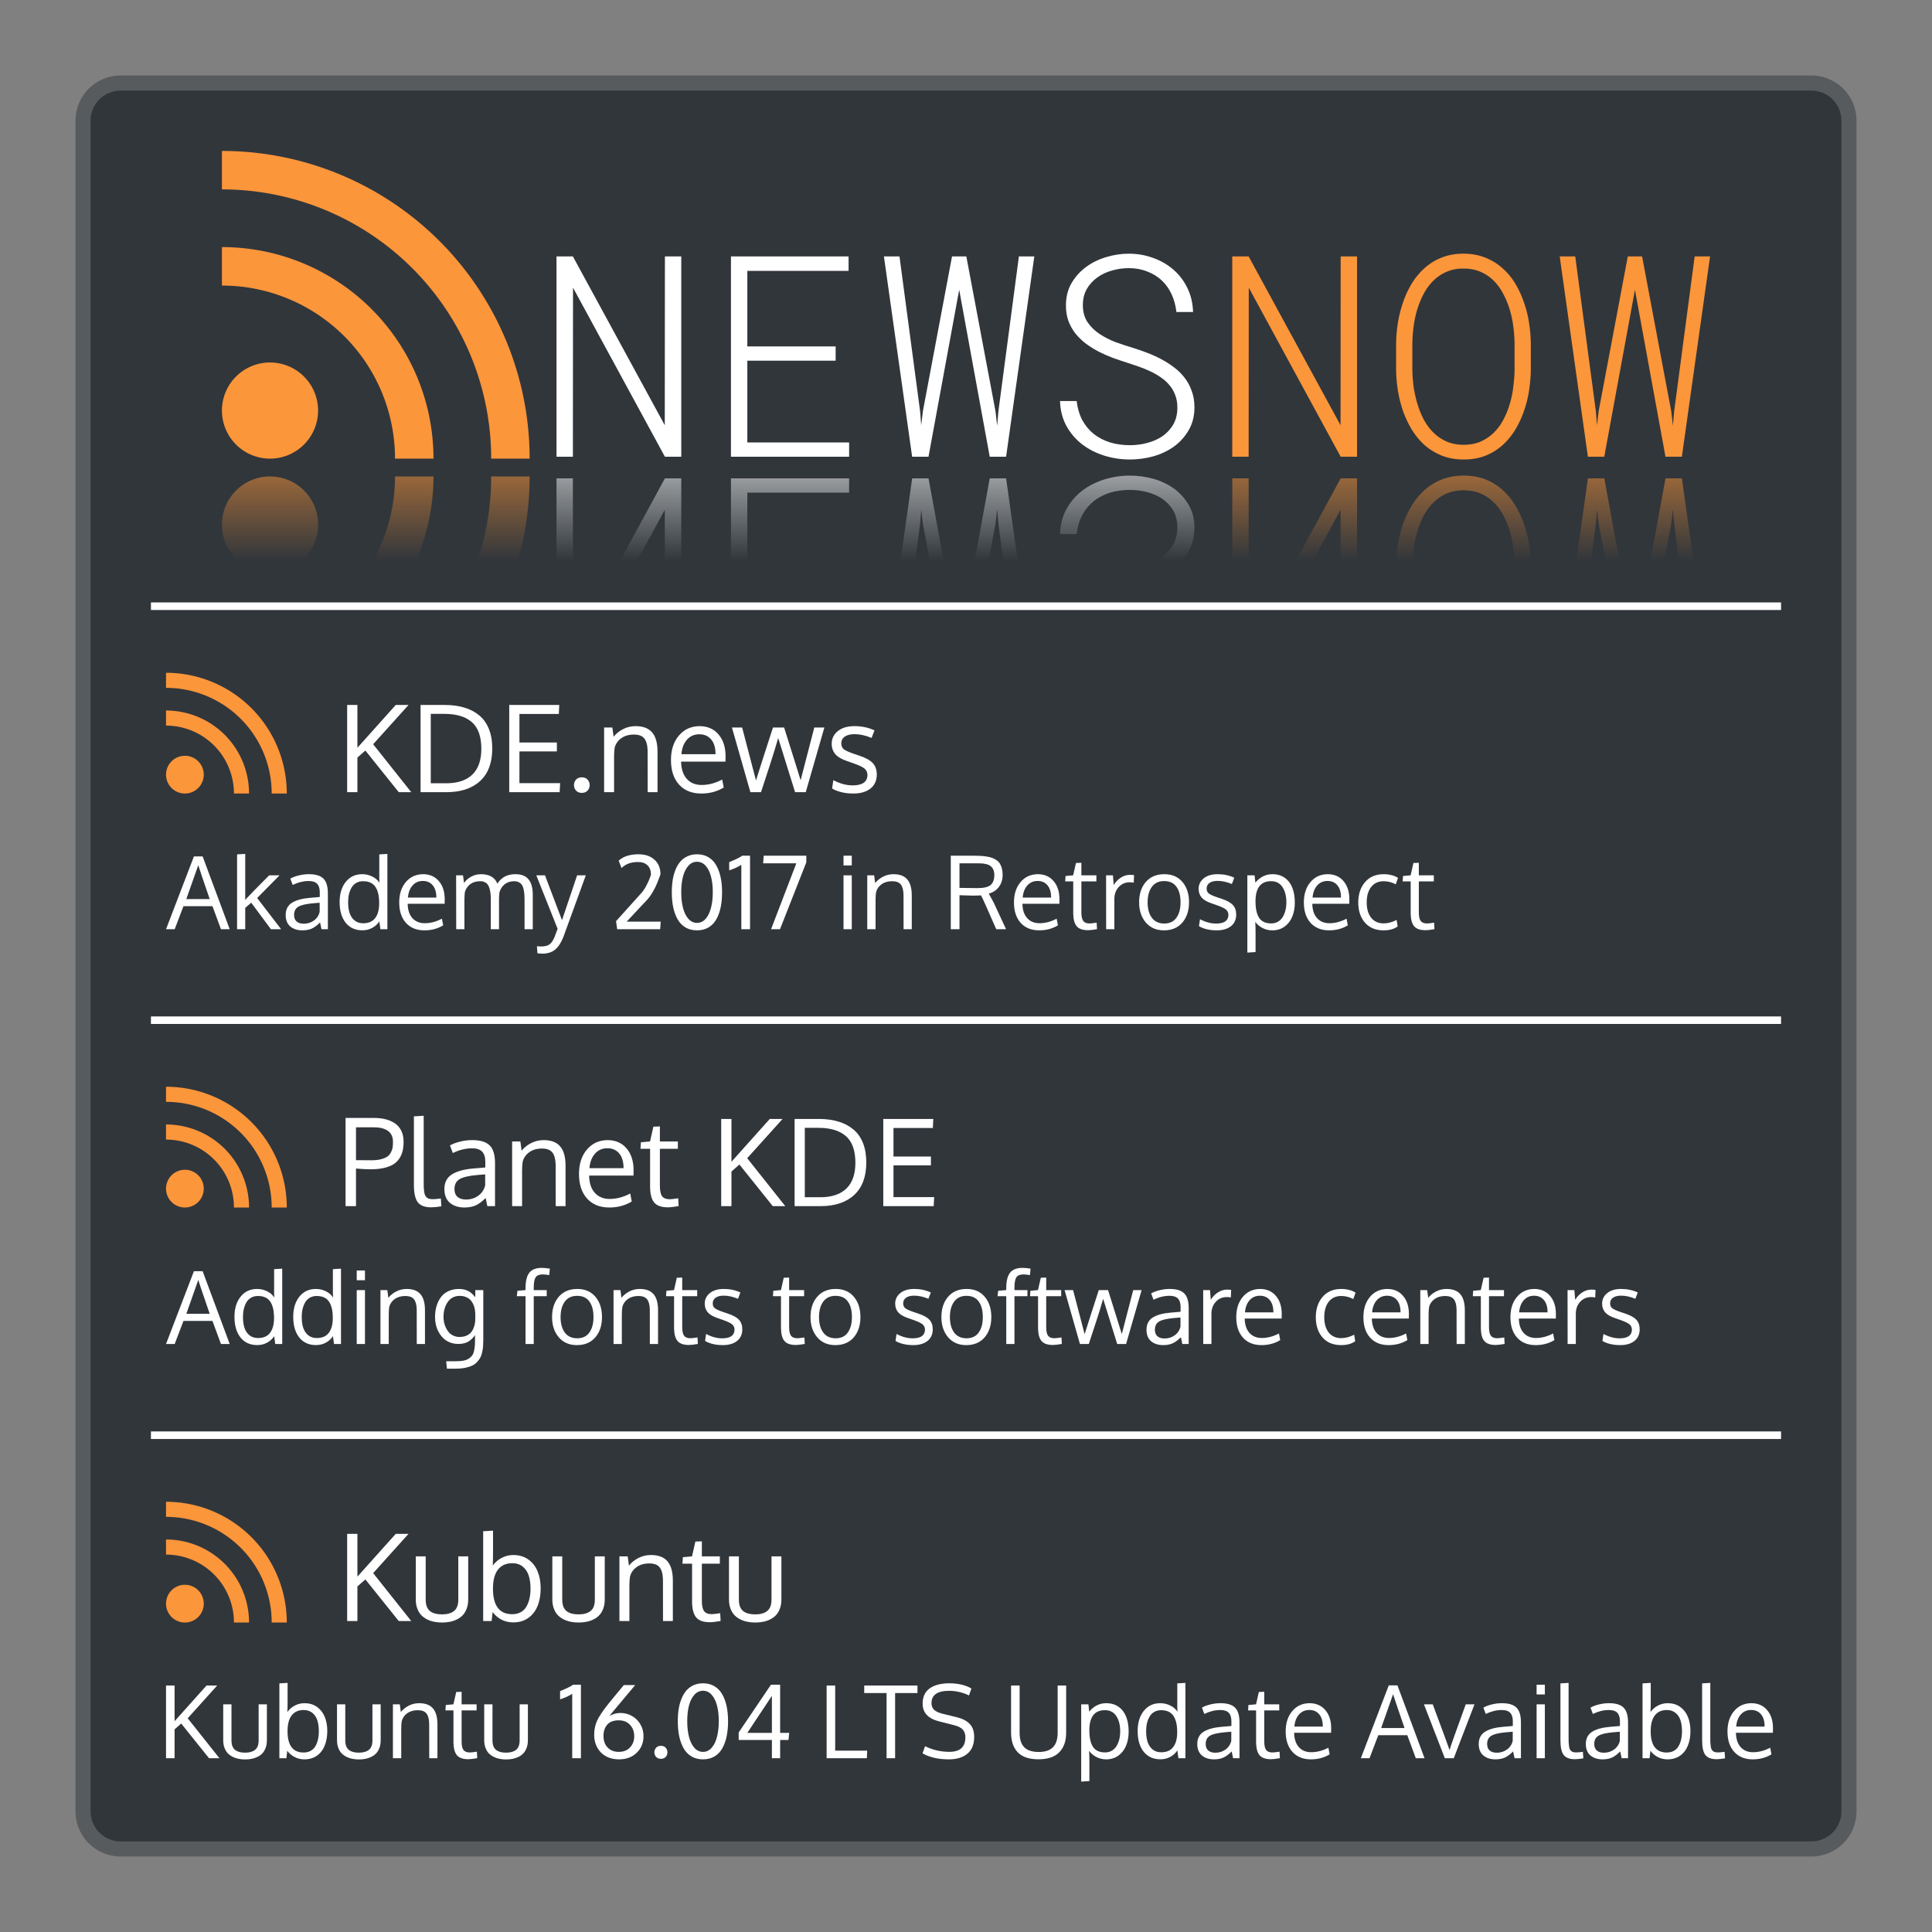 <?xml version="1.0" encoding="UTF-8" standalone="no"?>
<svg
   xmlns:dc="http://purl.org/dc/elements/1.1/"
   xmlns:cc="http://creativecommons.org/ns#"
   xmlns:rdf="http://www.w3.org/1999/02/22-rdf-syntax-ns#"
   xmlns:svg="http://www.w3.org/2000/svg"
   xmlns="http://www.w3.org/2000/svg"
   xmlns:xlink="http://www.w3.org/1999/xlink"
   id="svg6"
   version="1.1"
   viewBox="0 0 256 256">
  <rect x="0" y="0" width="256" height="256" fill="#808080" stroke="none"/>
  <defs
     id="defs4">
    <style
       type="text/css"
       id="current-color-scheme">
      .ColorScheme-Text {
        color:#f2f2f2;
      }
      .ColorScheme-Background {
        color:#31363b;
      }
      .ColorScheme-Highlight {
        color:#3daee9;
      }
      .ColorScheme-ViewText {
        color:#31363b;
      }
      .ColorScheme-ViewBackground {
        color:#314045;
      }
      .ColorScheme-ViewHover {
        color:#93cee9;
      }
      .ColorScheme-ViewFocus{
        color:#3daee9;
      }
      .ColorScheme-ButtonText {
        color:#31363b;
      }
      .ColorScheme-ButtonBackground {
        color:#31363b;
      }
      .ColorScheme-ButtonHover {
        color:#93cee9;
      }
      .ColorScheme-ButtonFocus{
        color:#3daee9;
      }
      </style>
    <style
       id="current-color-scheme-3"
       type="text/css">
      .ColorScheme-Text {
        color:#f2f2f2;
      }
      .ColorScheme-Background {
        color:#31363b;
      }
      .ColorScheme-Highlight {
        color:#3daee9;
      }
      .ColorScheme-ViewText {
        color:#31363b;
      }
      .ColorScheme-ViewBackground {
        color:#314045;
      }
      .ColorScheme-ViewHover {
        color:#93cee9;
      }
      .ColorScheme-ViewFocus{
        color:#3daee9;
      }
      .ColorScheme-ButtonText {
        color:#31363b;
      }
      .ColorScheme-ButtonBackground {
        color:#31363b;
      }
      .ColorScheme-ButtonHover {
        color:#93cee9;
      }
      .ColorScheme-ButtonFocus{
        color:#3daee9;
      }
      </style>
    <linearGradient
       id="linearGradient4268">
      <stop
         id="stop4270"
         offset="0"
         style="stop-color:#ffffff;stop-opacity:1;" />
      <stop
         id="stop4272"
         offset="1"
         style="stop-color:#ffffff;stop-opacity:0;" />
    </linearGradient>
    <linearGradient
       id="linearGradient4259">
      <stop
         id="stop4261"
         offset="0"
         style="stop-color:#fc963a;stop-opacity:1;" />
      <stop
         id="stop4263"
         offset="1"
         style="stop-color:#fc963a;stop-opacity:0;" />
    </linearGradient>
    <linearGradient
       gradientTransform="scale(0.344)"
       y2="31"
       x2="54"
       y1="17"
       x1="40"
       gradientUnits="userSpaceOnUse"
       id="linear0-5">
      <stop
         id="stop4351"
         style="stop-color:rgb(2.353%,2.353%,2.353%);stop-opacity:1;"
         offset="0" />
      <stop
         id="stop4353"
         style="stop-color:rgb(0%,0%,0%);stop-opacity:0;"
         offset="1" />
    </linearGradient>
    <filter
       id="alpha"
       filterUnits="objectBoundingBox"
       x="0"
       y="0"
       width="1"
       height="1">
      <feColorMatrix
         type="matrix"
         in="SourceGraphic"
         values="0 0 0 0 1 0 0 0 0 1 0 0 0 0 1 0 0 0 1 0"
         id="feColorMatrix4141" />
    </filter>
    <mask
       id="mask0">
      <g
         style="filter:url(#alpha)"
         id="g4144">
        <rect
           x="0"
           y="0"
           width="22"
           height="22"
           style="fill:#000000;fill-opacity:0.502;stroke:none"
           id="rect4146" />
      </g>
    </mask>
    <clipPath
       id="clip1">
      <rect
         y="0"
         x="0"
         width="22"
         height="22"
         id="rect4149" />
    </clipPath>
    <g
       id="surface6"
       clip-path="url(#clip1)">
      <path
         style="fill:#ffffff;fill-opacity:1;fill-rule:nonzero;stroke:none"
         d="M 3.438,1.375 H 13.75 V 1.031 H 3.438 Z m 0,0"
         id="path4152" />
    </g>
    <mask
       id="mask1">
      <g
         style="filter:url(#alpha)"
         id="g4155">
        <rect
           x="0"
           y="0"
           width="22"
           height="22"
           style="fill:#000000;fill-opacity:0.251;stroke:none"
           id="rect4157" />
      </g>
    </mask>
    <clipPath
       id="clip2">
      <rect
         y="0"
         x="0"
         width="22"
         height="22"
         id="rect4160" />
    </clipPath>
    <g
       id="surface9"
       clip-path="url(#clip2)">
      <path
         style="fill:#000000;fill-opacity:1;fill-rule:nonzero;stroke:none"
         d="m 3.438,20.969 h 15.125 V 20.625 H 3.438 Z m 0,0"
         id="path4163" />
    </g>
    <mask
       id="mask2">
      <g
         style="filter:url(#alpha)"
         id="g4166">
        <rect
           x="0"
           y="0"
           width="22"
           height="22"
           style="fill:#000000;fill-opacity:0.502;stroke:none"
           id="rect4168" />
      </g>
    </mask>
    <clipPath
       id="clip3">
      <rect
         y="0"
         x="0"
         width="22"
         height="22"
         id="rect4171" />
    </clipPath>
    <g
       id="surface12"
       clip-path="url(#clip3)">
      <path
         style="fill:#ffffff;fill-opacity:1;fill-rule:evenodd;stroke:none"
         d="M 18.562,5.844 13.75,1.031 v 4.812 z m 0,0"
         id="path4174" />
    </g>
    <mask
       id="mask3">
      <g
         style="filter:url(#alpha)"
         id="g4177">
        <rect
           x="0"
           y="0"
           width="22"
           height="22"
           style="fill:#000000;fill-opacity:0.102;stroke:none"
           id="rect4179" />
      </g>
    </mask>
    <clipPath
       id="clip4">
      <rect
         y="0"
         x="0"
         width="22"
         height="22"
         id="rect4187" />
    </clipPath>
    <g
       id="surface15"
       clip-path="url(#clip4)">
      <path
         style="fill:url(#linear0-5);fill-rule:evenodd;stroke:none"
         d="m 13.75,5.844 4.812,4.812 v -4.812 z m 0,0"
         id="path4190" />
    </g>
    <linearGradient
       id="linear1"
       gradientUnits="userSpaceOnUse"
       x1="0"
       y1="392.36"
       x2="0"
       y2="336.36"
       gradientTransform="matrix(0.344,0,0,0.344,-16.5,-114.249)">
      <stop
         offset="0"
         style="stop-color:rgb(100%,100%,100%);stop-opacity:0;"
         id="stop4193" />
      <stop
         offset="1"
         style="stop-color:rgb(100%,100%,100%);stop-opacity:0.2;"
         id="stop4195" />
    </linearGradient>
    <mask
       id="mask4">
      <g
         style="filter:url(#alpha)"
         id="g4198">
        <rect
           x="0"
           y="0"
           width="22"
           height="22"
           style="fill:#000000;fill-opacity:0.749;stroke:none"
           id="rect4200" />
      </g>
    </mask>
    <clipPath
       id="clip5">
      <rect
         y="0"
         x="0"
         width="22"
         height="22"
         id="rect4203" />
    </clipPath>
    <g
       id="surface18"
       clip-path="url(#clip5)">
      <path
         style="fill:#ffffff;fill-opacity:1;fill-rule:nonzero;stroke:none"
         d="m 7.578,7.551 v 1.031 c 3.605,0 6.531,2.926 6.531,6.531 h 1.031 c 0,-4.176 -3.387,-7.562 -7.562,-7.562 m 0,2.406 v 1.031 c 2.277,0 4.125,1.848 4.125,4.125 h 1.031 c 0,-2.848 -2.309,-5.156 -5.156,-5.156 m 1.203,2.75 c -0.668,0 -1.203,0.539 -1.203,1.203 0,0.668 0.535,1.203 1.203,1.203 0.664,0 1.203,-0.535 1.203,-1.203 0,-0.664 -0.539,-1.203 -1.203,-1.203"
         id="path4206" />
    </g>
    <linearGradient
       gradientTransform="matrix(1.067,0,0,1.067,-63.665,-1019.521)"
       gradientUnits="userSpaceOnUse"
       y2="1025.149"
       x2="93.726"
       y1="1004.694"
       x1="93.726"
       id="linearGradient4265"
       xlink:href="#linearGradient4259" />
    <linearGradient
       gradientTransform="matrix(1.067,0,0,1.067,-63.665,-1019.521)"
       gradientUnits="userSpaceOnUse"
       y2="1025.156"
       x2="82.962"
       y1="1004.701"
       x1="82.962"
       id="linearGradient4274"
       xlink:href="#linearGradient4268" />
  </defs>
  <path
     id="rect4240"
     class="ColorScheme-ButtonText"
     d="m 16,10 224,0 c 3.324,0 6,2.676 6,6 l 0,224 c 0,3.324 -2.676,6 -6,6 l -224,0 c -3.324,0 -6,-2.676 -6,-6 L 10,16 c 0,-3.324 2.676,-6 6,-6 z"
     style="fill:currentColor;fill-opacity:0.5;stroke:none" />
  <path
     id="rect4238"
     class="ColorScheme-Background"
     d="m 16,12 224,0 c 2.216,0 4,1.784 4,4 l 0,224 c 0,2.216 -1.784,4 -4,4 l -224,0 c -2.216,0 -4,-1.784 -4,-4 L 12,16 c 0,-2.216 1.784,-4 4,-4 z"
     style="fill:currentColor;fill-opacity:1;stroke:none" />
  <path
     id="path4171-5"
     d="M 29.408 20 L 29.408 25.096 A 35.675 35.675 0 0 1 65.084 60.771 L 70.18 60.771 A 40.772 40.772 0 0 0 29.408 20 z M 29.408 32.74 L 29.408 37.838 A 22.934 22.934 0 0 1 52.342 60.771 L 57.439 60.771 A 28.03 28.03 0 0 0 29.408 32.74 z M 193.906 33.615 C 192.849 33.615 191.896 33.785 191.045 34.125 C 190.206 34.453 189.459 34.909 188.803 35.492 C 188.146 36.076 187.576 36.755 187.09 37.533 C 186.616 38.311 186.226 39.144 185.922 40.031 C 185.618 40.906 185.388 41.818 185.23 42.766 C 185.085 43.701 185.004 44.618 184.992 45.518 L 184.992 49.018 C 185.004 49.917 185.085 50.836 185.23 51.771 C 185.388 52.707 185.618 53.619 185.922 54.506 C 186.238 55.381 186.633 56.207 187.107 56.984 C 187.594 57.762 188.164 58.442 188.82 59.025 C 189.489 59.597 190.249 60.052 191.1 60.393 C 191.95 60.721 192.898 60.885 193.943 60.885 C 195.001 60.885 195.954 60.721 196.805 60.393 C 197.655 60.052 198.403 59.597 199.047 59.025 C 199.703 58.442 200.268 57.768 200.742 57.002 C 201.216 56.224 201.606 55.398 201.91 54.523 C 202.226 53.636 202.456 52.725 202.602 51.789 C 202.747 50.841 202.828 49.917 202.84 49.018 L 202.84 45.518 C 202.828 44.606 202.747 43.684 202.602 42.748 C 202.456 41.8 202.226 40.889 201.91 40.014 C 201.606 39.127 201.216 38.293 200.742 37.516 C 200.268 36.738 199.698 36.063 199.029 35.492 C 198.373 34.909 197.62 34.453 196.77 34.125 C 195.919 33.785 194.964 33.615 193.906 33.615 z M 163.281 33.979 L 163.281 60.521 L 165.451 60.521 L 165.469 38.117 L 177.646 60.521 L 179.816 60.521 L 179.816 33.979 L 177.646 33.979 L 177.629 56.346 L 165.451 33.979 L 163.281 33.979 z M 206.668 33.979 L 210.404 60.521 L 212.574 60.521 L 216.639 38.391 L 220.686 60.521 L 222.855 60.521 L 226.592 33.979 L 224.551 33.979 L 221.834 54.506 L 221.67 56.42 L 221.451 54.506 L 217.586 33.979 L 215.691 33.979 L 211.826 54.506 L 211.607 56.365 L 211.461 54.506 L 208.727 33.979 L 206.668 33.979 z M 193.906 35.584 C 194.757 35.584 195.517 35.73 196.186 36.021 C 196.854 36.313 197.437 36.707 197.936 37.205 C 198.434 37.703 198.853 38.287 199.193 38.955 C 199.546 39.611 199.832 40.304 200.051 41.033 C 200.27 41.762 200.426 42.51 200.523 43.275 C 200.621 44.041 200.675 44.778 200.688 45.482 L 200.688 49.018 C 200.675 49.722 200.621 50.459 200.523 51.225 C 200.438 51.978 200.287 52.725 200.068 53.467 C 199.862 54.196 199.583 54.894 199.23 55.562 C 198.89 56.219 198.471 56.797 197.973 57.295 C 197.474 57.793 196.891 58.194 196.223 58.498 C 195.566 58.79 194.806 58.936 193.943 58.936 C 193.093 58.936 192.332 58.79 191.664 58.498 C 190.996 58.194 190.412 57.793 189.914 57.295 C 189.416 56.797 188.991 56.219 188.639 55.562 C 188.298 54.894 188.02 54.196 187.801 53.467 C 187.582 52.725 187.418 51.978 187.309 51.225 C 187.211 50.459 187.157 49.722 187.145 49.018 L 187.145 45.482 C 187.157 44.79 187.211 44.061 187.309 43.295 C 187.406 42.529 187.562 41.782 187.781 41.053 C 188 40.324 188.281 39.631 188.621 38.975 C 188.974 38.306 189.398 37.723 189.896 37.225 C 190.395 36.726 190.973 36.331 191.629 36.039 C 192.297 35.735 193.056 35.584 193.906 35.584 z M 35.779 48.031 A 6.371 6.371 0 0 0 29.408 54.4 A 6.371 6.371 0 0 0 35.779 60.771 A 6.371 6.371 0 0 0 42.148 54.4 A 6.371 6.371 0 0 0 35.779 48.031 z M 22 89.146 L 22 91.146 A 14 14 0 0 1 36 105.146 L 38 105.146 A 16 16 0 0 0 22 89.146 z M 22 94.146 L 22 96.146 A 9 9 0 0 1 31 105.146 L 33 105.146 A 11 11 0 0 0 22 94.146 z M 24.5 100.146 A 2.5 2.5 0 0 0 22 102.646 A 2.5 2.5 0 0 0 24.5 105.146 A 2.5 2.5 0 0 0 27 102.646 A 2.5 2.5 0 0 0 24.5 100.146 z M 22 144 L 22 146 A 14 14 0 0 1 36 160 L 38 160 A 16 16 0 0 0 22 144 z M 22 149 L 22 151 A 9 9 0 0 1 31 160 L 33 160 A 11 11 0 0 0 22 149 z M 24.5 155 A 2.5 2.5 0 0 0 22 157.5 A 2.5 2.5 0 0 0 24.5 160 A 2.5 2.5 0 0 0 27 157.5 A 2.5 2.5 0 0 0 24.5 155 z M 22 198.992 L 22 200.992 A 14 14 0 0 1 36 214.992 L 38 214.992 A 16 16 0 0 0 22 198.992 z M 22 203.992 L 22 205.992 A 9 9 0 0 1 31 214.992 L 33 214.992 A 11 11 0 0 0 22 203.992 z M 24.5 209.992 A 2.5 2.5 0 0 0 22 212.492 A 2.5 2.5 0 0 0 24.5 214.992 A 2.5 2.5 0 0 0 27 212.492 A 2.5 2.5 0 0 0 24.5 209.992 z "
     style="fill:#fc963a;fill-opacity:1;stroke-width:0.255;stroke-linecap:round" />
  <path
     id="path4203"
     d="M 149.574 33.615 C 148.566 33.615 147.563 33.766 146.566 34.07 C 145.582 34.362 144.694 34.799 143.904 35.383 C 143.114 35.966 142.471 36.683 141.973 37.533 C 141.487 38.384 141.242 39.363 141.242 40.469 C 141.242 41.222 141.352 41.909 141.57 42.529 C 141.801 43.137 142.111 43.689 142.5 44.188 C 142.901 44.686 143.364 45.136 143.887 45.537 C 144.421 45.926 144.987 46.278 145.582 46.594 C 146.19 46.898 146.809 47.171 147.441 47.414 C 148.085 47.645 148.716 47.858 149.336 48.053 C 149.822 48.211 150.327 48.38 150.85 48.562 C 151.372 48.745 151.883 48.951 152.381 49.182 C 152.879 49.413 153.348 49.681 153.785 49.984 C 154.223 50.276 154.605 50.617 154.934 51.006 C 155.274 51.395 155.535 51.838 155.717 52.336 C 155.911 52.822 156.008 53.374 156.008 53.994 C 156.008 54.869 155.826 55.624 155.461 56.256 C 155.096 56.876 154.617 57.391 154.021 57.805 C 153.426 58.206 152.752 58.503 151.998 58.697 C 151.257 58.892 150.497 58.99 149.719 58.99 C 148.783 58.99 147.908 58.868 147.094 58.625 C 146.28 58.37 145.563 58 144.943 57.514 C 144.324 57.015 143.813 56.401 143.412 55.672 C 143.023 54.931 142.773 54.087 142.664 53.139 L 140.459 53.139 C 140.495 54.378 140.782 55.483 141.316 56.455 C 141.851 57.415 142.544 58.225 143.395 58.881 C 144.257 59.537 145.234 60.035 146.328 60.375 C 147.422 60.715 148.552 60.885 149.719 60.885 C 150.764 60.885 151.798 60.746 152.818 60.467 C 153.839 60.175 154.751 59.743 155.553 59.172 C 156.355 58.589 157.006 57.865 157.504 57.002 C 158.014 56.139 158.27 55.126 158.27 53.959 C 158.27 53.181 158.153 52.476 157.922 51.844 C 157.703 51.2 157.393 50.616 156.992 50.094 C 156.603 49.571 156.142 49.11 155.607 48.709 C 155.073 48.296 154.495 47.924 153.875 47.596 C 153.267 47.268 152.637 46.983 151.98 46.74 C 151.324 46.485 150.673 46.259 150.029 46.064 C 149.337 45.858 148.602 45.615 147.824 45.336 C 147.059 45.044 146.353 44.685 145.709 44.26 C 145.065 43.834 144.531 43.313 144.105 42.693 C 143.692 42.074 143.484 41.319 143.484 40.432 C 143.484 39.605 143.661 38.889 144.014 38.281 C 144.378 37.661 144.847 37.151 145.418 36.75 C 146.001 36.337 146.65 36.032 147.367 35.838 C 148.096 35.631 148.833 35.529 149.574 35.529 C 150.461 35.529 151.269 35.675 151.998 35.967 C 152.739 36.246 153.383 36.64 153.93 37.15 C 154.477 37.661 154.914 38.275 155.242 38.992 C 155.57 39.697 155.784 40.481 155.881 41.344 L 158.086 41.344 C 158.049 40.177 157.802 39.12 157.34 38.172 C 156.878 37.212 156.258 36.397 155.48 35.729 C 154.715 35.06 153.822 34.544 152.801 34.18 C 151.78 33.803 150.704 33.615 149.574 33.615 z M 73.74 33.979 L 73.74 60.521 L 75.91 60.521 L 75.928 38.117 L 88.105 60.521 L 90.273 60.521 L 90.273 33.979 L 88.105 33.979 L 88.086 56.346 L 75.91 33.979 L 73.74 33.979 z M 96.855 33.979 L 96.855 60.521 L 112.514 60.521 L 112.514 58.625 L 99.023 58.625 L 99.023 47.797 L 110.727 47.797 L 110.727 45.9 L 99.023 45.9 L 99.023 35.893 L 112.441 35.893 L 112.441 33.979 L 96.855 33.979 z M 117.125 33.979 L 120.863 60.521 L 123.031 60.521 L 127.098 38.391 L 131.145 60.521 L 133.312 60.521 L 137.051 33.979 L 135.008 33.979 L 132.293 54.506 L 132.129 56.42 L 131.91 54.506 L 128.045 33.979 L 126.148 33.979 L 122.285 54.506 L 122.066 56.365 L 121.92 54.506 L 119.186 33.979 L 117.125 33.979 z M 20 79.826 L 20 80.826 L 236 80.826 L 236 79.826 L 20 79.826 z M 46 93.412 L 46 104.967 L 47.359 104.967 L 47.359 100.381 L 48.414 99.451 L 52.836 104.967 L 54.492 104.967 L 49.445 98.615 L 54.133 93.412 L 52.438 93.412 L 47.359 99.084 L 47.359 93.412 L 46 93.412 z M 55.727 93.412 L 55.727 104.967 L 59.156 104.967 C 61.068 104.967 62.557 104.472 63.625 103.482 C 64.693 102.493 65.227 101.058 65.227 99.178 C 65.227 98.193 65.078 97.331 64.781 96.592 C 64.484 95.847 64.055 95.245 63.492 94.787 C 62.935 94.324 62.276 93.98 61.516 93.756 C 60.755 93.527 59.893 93.412 58.93 93.412 L 55.727 93.412 z M 67.477 93.412 L 67.477 104.967 L 74.156 104.967 L 74.219 103.771 L 68.828 103.771 L 68.828 99.568 L 73.789 99.568 L 73.789 98.389 L 68.828 98.389 L 68.828 94.607 L 74.047 94.607 L 74.102 93.412 L 67.477 93.412 z M 57.078 94.592 L 58.891 94.592 C 60.484 94.592 61.698 94.959 62.531 95.693 C 63.365 96.428 63.781 97.602 63.781 99.217 C 63.781 100.727 63.383 101.868 62.586 102.639 C 61.794 103.404 60.638 103.787 59.117 103.787 L 57.078 103.787 L 57.078 94.592 z M 84.219 96.217 C 83.63 96.217 83.081 96.347 82.57 96.607 C 82.065 96.863 81.643 97.201 81.305 97.623 L 81.141 96.396 L 80.047 96.396 L 80.047 104.967 L 81.367 104.967 L 81.367 100.279 C 81.367 99.826 81.393 99.425 81.445 99.076 C 81.581 98.561 81.872 98.141 82.32 97.818 C 82.768 97.495 83.328 97.334 84 97.334 C 84.641 97.334 85.096 97.503 85.367 97.842 C 85.643 98.18 85.792 98.714 85.812 99.443 C 85.818 99.688 85.82 101.529 85.82 104.967 L 87.125 104.967 L 87.125 99.607 C 87.125 98.456 86.888 97.605 86.414 97.053 C 85.94 96.495 85.208 96.217 84.219 96.217 z M 92.68 96.217 C 91.549 96.232 90.638 96.654 89.945 97.482 C 89.253 98.305 88.906 99.381 88.906 100.709 C 88.906 102.084 89.263 103.167 89.977 103.959 C 90.695 104.751 91.677 105.146 92.922 105.146 C 94.036 105.146 95.029 104.881 95.898 104.35 L 95.695 103.295 C 94.784 103.774 93.875 104.014 92.969 104.014 C 92.146 104.014 91.49 103.743 91 103.201 C 90.516 102.654 90.266 101.894 90.25 100.92 L 96.133 100.92 L 96.133 100.561 C 96.138 100.394 96.141 100.279 96.141 100.217 C 96.141 99.003 95.828 98.035 95.203 97.311 C 94.583 96.581 93.742 96.217 92.68 96.217 z M 113.227 96.217 C 112.289 96.217 111.549 96.438 111.008 96.881 C 110.471 97.324 110.203 97.881 110.203 98.553 C 110.208 99.105 110.37 99.566 110.688 99.936 C 111.01 100.305 111.547 100.615 112.297 100.865 L 112.945 101.092 C 113.737 101.363 114.268 101.607 114.539 101.826 C 114.81 102.045 114.945 102.344 114.945 102.725 C 114.909 103.62 114.255 104.068 112.984 104.068 C 112.146 104.068 111.292 103.837 110.422 103.373 L 110.258 104.475 C 110.565 104.673 110.964 104.834 111.453 104.959 C 111.948 105.084 112.487 105.146 113.07 105.146 C 114.018 105.146 114.771 104.93 115.328 104.498 C 115.885 104.061 116.169 103.446 116.18 102.654 C 116.18 102.003 116 101.488 115.641 101.107 C 115.281 100.722 114.669 100.389 113.805 100.107 C 113.544 100.024 113.328 99.951 113.156 99.889 C 112.484 99.66 112.036 99.456 111.812 99.279 C 111.589 99.102 111.477 98.847 111.477 98.514 C 111.477 98.123 111.63 97.821 111.938 97.607 C 112.25 97.389 112.68 97.279 113.227 97.279 C 113.93 97.279 114.685 97.446 115.492 97.779 L 115.875 96.779 C 115.078 96.404 114.195 96.217 113.227 96.217 z M 96.984 96.396 L 99.43 104.967 L 100.836 104.967 C 100.966 104.566 101.156 103.985 101.406 103.225 C 101.656 102.464 101.859 101.844 102.016 101.365 C 102.172 100.886 102.354 100.313 102.562 99.646 C 102.771 98.98 102.956 98.36 103.117 97.787 C 103.404 98.73 104.148 101.123 105.352 104.967 L 106.766 104.967 L 109.234 96.396 L 107.898 96.396 L 106.086 103.389 C 105.867 102.654 105.138 100.324 103.898 96.396 L 102.422 96.396 C 101.177 100.24 100.427 102.579 100.172 103.412 L 98.336 96.396 L 96.984 96.396 z M 92.664 97.295 C 93.331 97.295 93.854 97.524 94.234 97.982 C 94.62 98.436 94.812 99.087 94.812 99.936 L 90.289 99.936 C 90.362 99.118 90.609 98.475 91.031 98.006 C 91.453 97.532 91.997 97.295 92.664 97.295 z M 77.094 102.998 C 76.766 102.998 76.51 103.1 76.328 103.303 C 76.146 103.506 76.055 103.748 76.055 104.029 C 76.055 104.305 76.146 104.548 76.328 104.756 C 76.516 104.959 76.771 105.061 77.094 105.061 C 77.422 105.061 77.677 104.959 77.859 104.756 C 78.042 104.553 78.133 104.311 78.133 104.029 C 78.133 103.748 78.042 103.506 77.859 103.303 C 77.677 103.1 77.422 102.998 77.094 102.998 z M 32.494 113.146 L 31.414 113.211 L 31.414 123.127 L 32.494 123.127 L 32.494 120.295 L 33.289 119.611 L 35.9 123.127 L 37.254 123.127 L 34.076 118.992 L 37.045 115.984 L 35.666 115.984 C 34.09 117.569 33.114 118.566 32.736 118.979 C 32.706 119.009 32.663 119.055 32.611 119.115 C 32.559 119.176 32.52 119.22 32.494 119.246 L 32.494 118.334 L 32.494 113.146 z M 51.33 113.146 L 50.256 113.211 L 50.256 116.355 L 50.275 116.975 C 50.067 116.627 49.751 116.35 49.33 116.146 C 48.913 115.938 48.469 115.834 47.996 115.834 C 47.085 115.834 46.357 116.176 45.814 116.857 C 45.272 117.534 45.002 118.423 45.002 119.525 C 45.002 120.68 45.269 121.595 45.803 122.268 C 46.337 122.936 47.074 123.27 48.016 123.27 C 48.497 123.27 48.934 123.164 49.324 122.951 C 49.715 122.738 50.027 122.452 50.262 122.092 L 50.404 123.127 L 51.33 123.127 L 51.33 113.146 z M 84.611 113.197 C 83.457 113.197 82.579 113.481 81.98 114.045 L 82.357 115.021 C 82.887 114.488 83.613 114.221 84.533 114.221 C 85.084 114.221 85.509 114.37 85.809 114.67 C 86.108 114.965 86.258 115.382 86.258 115.92 L 86.107 116.33 C 86.012 116.608 85.859 116.946 85.646 117.346 C 85.438 117.745 85.22 118.071 84.994 118.322 L 81.629 122.059 L 81.779 123.127 L 87.475 123.127 L 87.547 122.123 L 83.035 122.123 L 85.783 119.188 C 85.983 118.975 86.178 118.709 86.369 118.393 C 86.564 118.076 86.724 117.786 86.85 117.521 C 86.975 117.257 87.096 116.977 87.209 116.682 C 87.326 116.387 87.401 116.188 87.436 116.088 C 87.47 115.984 87.496 115.903 87.514 115.842 C 87.514 115.039 87.252 114.397 86.727 113.92 C 86.201 113.438 85.497 113.197 84.611 113.197 z M 92.357 113.197 C 91.91 113.197 91.505 113.279 91.141 113.439 C 90.776 113.596 90.462 113.819 90.197 114.109 C 89.937 114.4 89.717 114.753 89.539 115.17 C 89.361 115.587 89.229 116.052 89.143 116.564 C 89.06 117.077 89.018 117.633 89.018 118.236 C 89.018 118.97 89.081 119.637 89.207 120.236 C 89.337 120.835 89.533 121.364 89.793 121.824 C 90.058 122.284 90.408 122.642 90.842 122.898 C 91.276 123.15 91.78 123.275 92.357 123.275 C 92.935 123.275 93.439 123.15 93.869 122.898 C 94.303 122.642 94.65 122.284 94.91 121.824 C 95.171 121.364 95.364 120.835 95.49 120.236 C 95.616 119.637 95.678 118.97 95.678 118.236 C 95.678 117.481 95.611 116.801 95.477 116.193 C 95.342 115.581 95.14 115.051 94.871 114.604 C 94.606 114.152 94.26 113.806 93.83 113.562 C 93.405 113.319 92.913 113.197 92.357 113.197 z M 98.348 113.387 C 98.226 113.474 98.084 113.56 97.924 113.646 C 97.763 113.733 97.63 113.802 97.521 113.85 C 97.417 113.897 97.258 113.965 97.045 114.057 C 96.832 114.148 96.692 114.21 96.623 114.24 L 96.623 115.326 C 97.257 115.122 97.792 114.878 98.23 114.592 L 98.23 123.127 L 99.383 123.127 L 99.383 113.387 L 98.348 113.387 z M 101.193 113.387 L 101.121 114.396 L 105.516 114.396 L 102.17 123.127 L 103.354 123.127 L 106.838 114.271 L 106.838 113.387 L 101.193 113.387 z M 111.771 113.387 L 111.771 114.676 L 112.865 114.676 L 112.865 113.387 L 111.771 113.387 z M 125.984 113.387 L 125.984 123.127 L 127.137 123.127 L 127.137 118.621 L 128.861 118.674 C 129.295 118.674 129.671 118.662 129.988 118.641 C 130.088 118.806 130.317 119.294 130.678 120.105 L 132.006 123.127 L 133.309 123.127 L 131.732 119.729 C 131.667 119.585 131.575 119.406 131.453 119.193 C 131.336 118.976 131.233 118.794 131.146 118.646 C 131.06 118.499 131.018 118.421 131.018 118.412 C 131.604 118.243 132.054 117.94 132.371 117.502 C 132.692 117.064 132.854 116.539 132.854 115.932 C 132.854 115.623 132.822 115.349 132.762 115.105 C 132.701 114.858 132.616 114.645 132.508 114.467 C 132.404 114.289 132.265 114.138 132.092 114.012 C 131.918 113.882 131.731 113.777 131.531 113.699 C 131.332 113.617 131.096 113.553 130.822 113.51 C 130.553 113.462 130.281 113.429 130.008 113.412 C 129.734 113.395 129.42 113.387 129.064 113.387 L 125.984 113.387 z M 25.697 113.479 L 22 123.127 L 23.146 123.127 L 24.311 120.072 L 28.152 120.072 L 29.279 123.127 L 30.438 123.127 L 26.85 113.479 L 25.697 113.479 z M 92.357 114.188 C 92.8 114.188 93.181 114.363 93.498 114.715 C 93.815 115.062 94.051 115.536 94.207 116.135 C 94.368 116.729 94.447 117.416 94.447 118.197 C 94.447 118.992 94.368 119.695 94.207 120.307 C 94.051 120.914 93.815 121.396 93.498 121.752 C 93.181 122.108 92.8 122.287 92.357 122.287 C 91.915 122.287 91.536 122.108 91.219 121.752 C 90.902 121.396 90.663 120.914 90.502 120.307 C 90.346 119.695 90.268 118.992 90.268 118.197 C 90.268 117.416 90.346 116.729 90.502 116.135 C 90.663 115.536 90.902 115.062 91.219 114.715 C 91.536 114.363 91.915 114.188 92.357 114.188 z M 143.289 114.324 L 142.572 114.35 L 142.201 115.984 L 141.193 116.076 L 141.146 116.791 L 142.209 116.791 L 142.209 121.082 C 142.226 121.846 142.383 122.399 142.678 122.742 C 142.973 123.085 143.471 123.256 144.174 123.256 C 144.447 123.256 144.843 123.212 145.359 123.121 L 145.314 122.26 C 144.837 122.329 144.526 122.365 144.383 122.365 C 143.984 122.365 143.702 122.255 143.537 122.033 C 143.372 121.812 143.289 121.429 143.289 120.887 L 143.289 116.791 L 145.275 116.791 L 145.275 115.984 L 143.289 115.984 L 143.289 114.324 z M 188.002 114.324 L 187.287 114.35 L 186.916 115.984 L 185.906 116.076 L 185.861 116.791 L 186.922 116.791 L 186.922 121.082 C 186.939 121.846 187.095 122.399 187.391 122.742 C 187.686 123.085 188.186 123.256 188.889 123.256 C 189.162 123.256 189.556 123.212 190.072 123.121 L 190.027 122.26 C 189.55 122.329 189.239 122.365 189.096 122.365 C 188.696 122.365 188.415 122.255 188.25 122.033 C 188.085 121.812 188.002 121.429 188.002 120.887 L 188.002 116.791 L 189.988 116.791 L 189.988 115.984 L 188.002 115.984 L 188.002 114.324 z M 127.137 114.396 L 129.715 114.396 C 130.448 114.396 130.971 114.523 131.283 114.779 C 131.596 115.035 131.752 115.426 131.752 115.951 C 131.752 116.55 131.589 116.99 131.264 117.268 C 130.938 117.541 130.362 117.678 129.533 117.678 C 129.229 117.678 128.796 117.673 128.236 117.664 C 127.681 117.655 127.315 117.65 127.137 117.65 L 127.137 114.396 z M 26.271 114.643 C 26.367 114.972 26.871 116.468 27.787 119.129 L 24.689 119.129 L 26.271 114.643 z M 40.932 115.834 C 40.48 115.834 40.036 115.89 39.598 115.998 C 39.164 116.102 38.788 116.242 38.471 116.42 C 38.475 116.429 38.524 116.559 38.615 116.811 C 38.706 117.058 38.762 117.208 38.783 117.26 C 39.499 116.913 40.209 116.74 40.912 116.74 C 41.416 116.74 41.785 116.86 42.02 117.104 C 42.254 117.347 42.371 117.721 42.371 118.225 L 42.371 118.855 C 42.228 118.868 42.012 118.888 41.721 118.914 C 41.434 118.936 41.219 118.954 41.076 118.967 C 40.035 119.054 39.235 119.271 38.68 119.623 C 38.128 119.975 37.854 120.515 37.854 121.244 C 37.854 121.9 38.055 122.404 38.459 122.756 C 38.867 123.103 39.404 123.275 40.072 123.275 C 40.541 123.275 40.95 123.201 41.297 123.049 C 41.644 122.897 42.015 122.623 42.41 122.229 C 42.471 122.55 42.535 122.849 42.6 123.127 L 43.445 123.127 L 43.445 118.4 C 43.445 117.467 43.248 116.806 42.854 116.42 C 42.463 116.029 41.821 115.834 40.932 115.834 z M 56.043 115.834 C 55.101 115.847 54.341 116.199 53.764 116.889 C 53.186 117.574 52.898 118.471 52.898 119.578 C 52.898 120.724 53.196 121.627 53.791 122.287 C 54.39 122.947 55.207 123.275 56.244 123.275 C 57.173 123.275 58 123.054 58.725 122.611 L 58.557 121.732 C 57.797 122.132 57.038 122.332 56.283 122.332 C 55.597 122.332 55.051 122.106 54.643 121.654 C 54.239 121.199 54.031 120.566 54.018 119.754 L 58.92 119.754 L 58.92 119.455 C 58.924 119.316 58.928 119.22 58.928 119.168 C 58.928 118.157 58.667 117.349 58.146 116.746 C 57.63 116.138 56.928 115.834 56.043 115.834 z M 63.771 115.834 C 63.264 115.834 62.809 115.948 62.41 116.174 C 62.011 116.4 61.703 116.676 61.486 117.006 L 61.35 115.984 L 60.438 115.984 C 60.438 116.28 60.442 118.661 60.451 123.127 L 61.537 123.127 L 61.537 119.305 C 61.537 118.914 61.557 118.551 61.596 118.217 C 61.717 117.778 61.955 117.427 62.307 117.162 C 62.663 116.897 63.1 116.766 63.621 116.766 C 63.855 116.766 64.057 116.806 64.227 116.889 C 64.396 116.971 64.531 117.082 64.631 117.221 C 64.735 117.36 64.816 117.542 64.877 117.768 C 64.938 117.989 64.98 118.22 65.002 118.459 C 65.024 118.693 65.033 118.97 65.033 119.291 L 65.033 123.127 L 66.121 123.127 L 66.121 119.232 C 66.121 118.877 66.141 118.543 66.18 118.23 C 66.323 117.766 66.562 117.406 66.896 117.15 C 67.235 116.894 67.642 116.766 68.119 116.766 C 68.362 116.766 68.571 116.811 68.744 116.902 C 68.918 116.989 69.053 117.105 69.148 117.248 C 69.248 117.387 69.325 117.577 69.377 117.82 C 69.433 118.063 69.467 118.303 69.48 118.537 C 69.498 118.771 69.506 119.061 69.506 119.408 L 69.506 123.127 L 70.594 123.127 L 70.594 118.529 C 70.594 117.64 70.406 116.969 70.033 116.518 C 69.664 116.062 69.083 115.834 68.289 115.834 C 67.217 115.834 66.421 116.257 65.9 117.104 C 65.857 116.982 65.801 116.868 65.736 116.76 C 65.671 116.647 65.58 116.533 65.463 116.42 C 65.346 116.303 65.212 116.204 65.061 116.121 C 64.913 116.039 64.726 115.972 64.5 115.92 C 64.279 115.864 64.036 115.834 63.771 115.834 z M 118.393 115.834 C 117.902 115.834 117.445 115.943 117.02 116.16 C 116.599 116.373 116.247 116.654 115.965 117.006 L 115.828 115.984 L 114.916 115.984 L 114.916 123.127 L 116.016 123.127 L 116.016 119.221 C 116.016 118.843 116.039 118.508 116.082 118.217 C 116.195 117.787 116.437 117.439 116.811 117.17 C 117.184 116.901 117.651 116.766 118.211 116.766 C 118.745 116.766 119.124 116.907 119.35 117.189 C 119.58 117.472 119.703 117.916 119.721 118.523 C 119.725 118.727 119.729 120.262 119.729 123.127 L 120.814 123.127 L 120.814 118.66 C 120.814 117.701 120.618 116.991 120.223 116.531 C 119.828 116.067 119.217 115.834 118.393 115.834 z M 137.502 115.834 C 136.56 115.847 135.8 116.199 135.223 116.889 C 134.645 117.574 134.357 118.471 134.357 119.578 C 134.357 120.724 134.653 121.627 135.248 122.287 C 135.847 122.947 136.666 123.275 137.703 123.275 C 138.632 123.275 139.459 123.054 140.184 122.611 L 140.014 121.732 C 139.254 122.132 138.497 122.332 137.742 122.332 C 137.056 122.332 136.51 122.106 136.102 121.654 C 135.698 121.199 135.49 120.566 135.477 119.754 L 140.379 119.754 L 140.379 119.455 C 140.384 119.316 140.385 119.22 140.385 119.168 C 140.385 118.157 140.124 117.349 139.604 116.746 C 139.087 116.138 138.387 115.834 137.502 115.834 z M 154.279 115.834 C 153.242 115.834 152.425 116.178 151.83 116.863 C 151.235 117.549 150.939 118.447 150.939 119.559 C 150.939 120.648 151.234 121.54 151.824 122.234 C 152.419 122.929 153.218 123.275 154.221 123.275 C 155.262 123.275 156.078 122.934 156.668 122.248 C 157.258 121.558 157.553 120.659 157.553 119.553 C 157.553 118.45 157.263 117.555 156.682 116.869 C 156.1 116.179 155.299 115.834 154.279 115.834 z M 161.342 115.834 C 160.561 115.834 159.946 116.02 159.494 116.389 C 159.047 116.758 158.822 117.221 158.822 117.781 C 158.827 118.241 158.962 118.625 159.227 118.934 C 159.496 119.242 159.943 119.501 160.568 119.709 L 161.107 119.896 C 161.767 120.122 162.21 120.327 162.436 120.51 C 162.661 120.692 162.775 120.941 162.775 121.258 C 162.745 122.004 162.2 122.377 161.141 122.377 C 160.442 122.377 159.731 122.185 159.006 121.799 L 158.869 122.717 C 159.125 122.882 159.457 123.015 159.865 123.119 C 160.278 123.223 160.727 123.275 161.213 123.275 C 162.003 123.275 162.629 123.097 163.094 122.736 C 163.558 122.372 163.794 121.859 163.803 121.199 C 163.803 120.657 163.653 120.227 163.354 119.91 C 163.054 119.589 162.545 119.311 161.824 119.076 C 161.607 119.007 161.426 118.947 161.283 118.895 C 160.723 118.704 160.351 118.534 160.164 118.387 C 159.977 118.239 159.885 118.026 159.885 117.748 C 159.885 117.423 160.012 117.172 160.268 116.994 C 160.528 116.812 160.886 116.721 161.342 116.721 C 161.928 116.721 162.558 116.859 163.23 117.137 L 163.549 116.303 C 162.885 115.99 162.149 115.834 161.342 115.834 z M 168.596 115.834 C 167.719 115.834 166.967 116.209 166.342 116.955 L 166.238 115.984 L 165.281 115.984 L 165.281 126.225 L 166.369 126.154 L 166.369 123.518 C 166.369 123.075 166.356 122.619 166.33 122.15 C 166.573 122.489 166.895 122.762 167.299 122.971 C 167.702 123.175 168.136 123.275 168.596 123.275 C 169.203 123.275 169.732 123.118 170.184 122.801 C 170.639 122.48 170.984 122.043 171.219 121.492 C 171.453 120.937 171.57 120.304 171.57 119.592 C 171.57 118.85 171.461 118.2 171.244 117.645 C 171.031 117.089 170.699 116.648 170.248 116.322 C 169.797 115.997 169.247 115.834 168.596 115.834 z M 175.912 115.834 C 174.97 115.847 174.212 116.199 173.635 116.889 C 173.058 117.574 172.768 118.471 172.768 119.578 C 172.768 120.724 173.066 121.627 173.66 122.287 C 174.259 122.946 175.079 123.275 176.115 123.275 C 177.043 123.275 177.869 123.054 178.594 122.611 L 178.426 121.732 C 177.666 122.132 176.908 122.332 176.152 122.332 C 175.467 122.332 174.92 122.106 174.512 121.654 C 174.108 121.199 173.9 120.566 173.887 119.754 L 178.789 119.754 L 178.789 119.455 C 178.794 119.316 178.797 119.22 178.797 119.168 C 178.797 118.157 178.536 117.349 178.016 116.746 C 177.499 116.138 176.798 115.834 175.912 115.834 z M 183.354 115.834 C 182.308 115.834 181.484 116.183 180.881 116.877 C 180.282 117.567 179.979 118.467 179.975 119.578 C 179.975 120.681 180.271 121.572 180.861 122.254 C 181.456 122.935 182.278 123.275 183.328 123.275 C 184.101 123.275 184.724 123.105 185.197 122.762 L 185.061 121.896 C 184.475 122.2 183.902 122.352 183.342 122.352 C 182.639 122.352 182.087 122.104 181.688 121.609 C 181.293 121.11 181.096 120.435 181.096 119.584 C 181.096 118.712 181.294 118.025 181.693 117.521 C 182.097 117.018 182.644 116.766 183.334 116.766 C 183.898 116.766 184.436 116.902 184.943 117.176 L 185.242 116.33 C 185.043 116.183 184.769 116.062 184.422 115.971 C 184.079 115.88 183.722 115.834 183.354 115.834 z M 149.734 115.92 C 149.305 115.92 148.898 116.044 148.516 116.291 C 148.134 116.538 147.82 116.864 147.572 117.268 L 147.469 115.984 L 146.562 115.984 C 146.562 116.362 146.566 118.743 146.57 123.127 L 147.658 123.127 L 147.658 119.115 C 147.658 118.49 147.847 117.968 148.225 117.547 C 148.607 117.122 149.101 116.908 149.709 116.908 C 149.857 116.908 150.029 116.926 150.229 116.961 L 150.268 115.959 C 150.107 115.933 149.93 115.92 149.734 115.92 z M 71.062 115.984 L 73.889 123.074 C 73.802 123.322 73.668 123.673 73.49 124.129 C 73.291 124.624 73.063 124.961 72.807 125.139 C 72.555 125.321 72.184 125.412 71.693 125.412 C 71.572 125.412 71.39 125.402 71.146 125.385 L 71.213 126.311 C 71.443 126.345 71.661 126.361 71.869 126.361 C 72.564 126.361 73.123 126.186 73.549 125.834 C 73.974 125.487 74.337 124.938 74.637 124.188 C 74.702 124.023 75.698 121.288 77.625 115.984 L 76.473 115.984 L 74.467 121.928 L 72.215 115.984 L 71.062 115.984 z M 111.771 115.984 L 111.771 123.127 L 112.865 123.127 L 112.865 115.984 L 111.771 115.984 z M 56.029 116.732 C 56.585 116.732 57.021 116.925 57.338 117.307 C 57.659 117.684 57.82 118.226 57.82 118.934 L 54.051 118.934 C 54.112 118.252 54.318 117.717 54.67 117.326 C 55.021 116.931 55.474 116.732 56.029 116.732 z M 137.488 116.732 C 138.044 116.732 138.48 116.925 138.797 117.307 C 139.118 117.684 139.279 118.226 139.279 118.934 L 135.51 118.934 C 135.571 118.252 135.775 117.717 136.127 117.326 C 136.479 116.931 136.933 116.732 137.488 116.732 z M 175.9 116.732 C 176.456 116.732 176.892 116.925 177.209 117.307 C 177.53 117.684 177.689 118.226 177.689 118.934 L 173.92 118.934 C 173.981 118.252 174.188 117.717 174.539 117.326 C 174.891 116.931 175.345 116.732 175.9 116.732 z M 154.252 116.746 C 154.985 116.746 155.531 116.998 155.887 117.502 C 156.247 118.001 156.428 118.686 156.428 119.559 C 156.428 120.418 156.245 121.102 155.881 121.609 C 155.521 122.117 154.983 122.371 154.271 122.371 C 153.551 122.371 153.003 122.117 152.625 121.609 C 152.252 121.097 152.064 120.419 152.064 119.572 C 152.064 118.713 152.252 118.026 152.625 117.514 C 152.998 117.002 153.54 116.746 154.252 116.746 z M 168.432 116.76 C 169.091 116.76 169.593 117.022 169.936 117.547 C 170.278 118.068 170.451 118.737 170.451 119.553 C 170.451 119.939 170.409 120.299 170.326 120.633 C 170.244 120.963 170.123 121.257 169.963 121.518 C 169.802 121.778 169.59 121.985 169.33 122.137 C 169.07 122.284 168.775 122.357 168.445 122.357 C 167.703 122.357 167.169 122.114 166.844 121.623 C 166.523 121.133 166.361 120.403 166.361 119.436 C 166.361 117.652 167.051 116.76 168.432 116.76 z M 48.107 116.766 C 48.858 116.766 49.4 117.011 49.734 117.502 C 50.073 117.988 50.242 118.712 50.242 119.676 C 50.242 120.531 50.066 121.188 49.715 121.648 C 49.368 122.109 48.835 122.338 48.119 122.338 C 47.672 122.338 47.298 122.218 46.994 121.975 C 46.69 121.732 46.469 121.406 46.33 120.998 C 46.196 120.59 46.127 120.108 46.127 119.553 C 46.127 119.158 46.166 118.795 46.244 118.465 C 46.327 118.131 46.447 117.836 46.604 117.58 C 46.76 117.324 46.965 117.124 47.221 116.98 C 47.477 116.837 47.773 116.766 48.107 116.766 z M 42.357 119.617 L 42.357 120.822 C 42.245 121.304 41.991 121.688 41.596 121.975 C 41.205 122.257 40.753 122.396 40.236 122.396 C 39.841 122.396 39.53 122.299 39.305 122.104 C 39.079 121.908 38.967 121.62 38.967 121.238 C 38.967 120.739 39.151 120.376 39.52 120.15 C 39.893 119.925 40.55 119.772 41.492 119.689 C 41.566 119.685 41.722 119.672 41.961 119.65 C 42.204 119.629 42.336 119.617 42.357 119.617 z M 20 134.682 L 20 135.682 L 236 135.682 L 236 134.682 L 20 134.682 z M 56.141 147.844 L 54.844 147.922 L 54.844 156.969 C 54.844 158.078 55.016 158.857 55.359 159.305 C 55.708 159.753 56.299 159.977 57.133 159.977 C 57.497 159.977 57.948 159.932 58.484 159.844 L 58.414 158.805 C 57.924 158.867 57.596 158.898 57.43 158.898 C 57.227 158.898 57.055 158.885 56.914 158.859 C 56.779 158.828 56.661 158.771 56.562 158.688 C 56.464 158.599 56.388 158.503 56.336 158.398 C 56.284 158.294 56.242 158.141 56.211 157.938 C 56.18 157.729 56.159 157.518 56.148 157.305 C 56.143 157.091 56.141 156.807 56.141 156.453 L 56.141 147.844 z M 45.789 148.133 L 45.789 159.82 L 47.172 159.82 L 47.172 154.836 C 47.906 154.904 48.542 154.938 49.078 154.938 C 49.755 154.938 50.349 154.88 50.859 154.766 C 51.375 154.646 51.797 154.484 52.125 154.281 C 52.453 154.073 52.719 153.812 52.922 153.5 C 53.125 153.188 53.268 152.854 53.352 152.5 C 53.435 152.141 53.477 151.734 53.477 151.281 C 53.477 150.734 53.378 150.255 53.18 149.844 C 52.982 149.432 52.703 149.104 52.344 148.859 C 51.984 148.615 51.573 148.432 51.109 148.312 C 50.646 148.193 50.128 148.133 49.555 148.133 L 45.789 148.133 z M 95.562 148.266 L 95.562 159.82 L 96.922 159.82 L 96.922 155.234 L 97.977 154.305 L 102.398 159.82 L 104.055 159.82 L 99.008 153.469 L 103.695 148.266 L 102 148.266 L 96.922 153.938 L 96.922 148.266 L 95.562 148.266 z M 105.289 148.266 L 105.289 159.82 L 108.719 159.82 C 110.63 159.82 112.12 159.326 113.188 158.336 C 114.255 157.346 114.789 155.911 114.789 154.031 C 114.789 153.047 114.641 152.185 114.344 151.445 C 114.047 150.701 113.617 150.099 113.055 149.641 C 112.497 149.177 111.839 148.833 111.078 148.609 C 110.318 148.38 109.456 148.266 108.492 148.266 L 105.289 148.266 z M 117.039 148.266 L 117.039 159.82 L 123.719 159.82 L 123.781 158.625 L 118.391 158.625 L 118.391 154.422 L 123.352 154.422 L 123.352 153.242 L 118.391 153.242 L 118.391 149.461 L 123.609 149.461 L 123.664 148.266 L 117.039 148.266 z M 87.438 149.258 L 86.578 149.289 L 86.133 151.25 L 84.922 151.359 L 84.867 152.219 L 86.141 152.219 L 86.141 157.367 C 86.161 158.284 86.349 158.948 86.703 159.359 C 87.057 159.771 87.656 159.977 88.5 159.977 C 88.828 159.977 89.302 159.922 89.922 159.812 L 89.867 158.781 C 89.294 158.865 88.922 158.906 88.75 158.906 C 88.271 158.906 87.932 158.773 87.734 158.508 C 87.536 158.242 87.438 157.784 87.438 157.133 L 87.438 152.219 L 89.82 152.219 L 89.82 151.25 L 87.438 151.25 L 87.438 149.258 z M 47.172 149.375 L 49.586 149.375 C 50.352 149.375 50.956 149.531 51.398 149.844 C 51.846 150.156 52.07 150.643 52.07 151.305 C 52.07 151.581 52.057 151.818 52.031 152.016 C 52.005 152.208 51.935 152.422 51.82 152.656 C 51.711 152.891 51.557 153.081 51.359 153.227 C 51.167 153.372 50.888 153.495 50.523 153.594 C 50.159 153.693 49.721 153.742 49.211 153.742 C 48.857 153.742 48.177 153.737 47.172 153.727 L 47.172 149.375 z M 106.641 149.445 L 108.453 149.445 C 110.047 149.445 111.26 149.812 112.094 150.547 C 112.927 151.281 113.344 152.456 113.344 154.07 C 113.344 155.581 112.945 156.721 112.148 157.492 C 111.357 158.258 110.201 158.641 108.68 158.641 L 106.641 158.641 L 106.641 149.445 z M 62.578 151.07 C 62.036 151.07 61.503 151.135 60.977 151.266 C 60.456 151.391 60.005 151.56 59.625 151.773 C 59.63 151.784 59.688 151.94 59.797 152.242 C 59.906 152.539 59.974 152.719 60 152.781 C 60.859 152.365 61.711 152.156 62.555 152.156 C 63.159 152.156 63.602 152.302 63.883 152.594 C 64.164 152.885 64.305 153.333 64.305 153.938 L 64.305 154.695 C 64.133 154.711 63.872 154.734 63.523 154.766 C 63.18 154.792 62.922 154.813 62.75 154.828 C 61.5 154.932 60.542 155.195 59.875 155.617 C 59.214 156.039 58.883 156.688 58.883 157.562 C 58.883 158.349 59.125 158.953 59.609 159.375 C 60.099 159.792 60.745 160 61.547 160 C 62.109 160 62.599 159.909 63.016 159.727 C 63.432 159.544 63.878 159.216 64.352 158.742 C 64.424 159.128 64.5 159.487 64.578 159.82 L 65.594 159.82 L 65.594 154.148 C 65.594 153.029 65.357 152.237 64.883 151.773 C 64.414 151.305 63.646 151.07 62.578 151.07 z M 72.031 151.07 C 71.443 151.07 70.893 151.201 70.383 151.461 C 69.878 151.716 69.456 152.055 69.117 152.477 L 68.953 151.25 L 67.859 151.25 L 67.859 159.82 L 69.18 159.82 L 69.18 155.133 C 69.18 154.68 69.206 154.279 69.258 153.93 C 69.393 153.414 69.685 152.995 70.133 152.672 C 70.581 152.349 71.141 152.188 71.812 152.188 C 72.453 152.188 72.909 152.357 73.18 152.695 C 73.456 153.034 73.604 153.568 73.625 154.297 C 73.63 154.542 73.633 156.383 73.633 159.82 L 74.938 159.82 L 74.938 154.461 C 74.938 153.31 74.701 152.458 74.227 151.906 C 73.753 151.349 73.021 151.07 72.031 151.07 z M 80.492 151.07 C 79.362 151.086 78.451 151.508 77.758 152.336 C 77.065 153.159 76.719 154.234 76.719 155.562 C 76.719 156.938 77.076 158.021 77.789 158.812 C 78.508 159.604 79.49 160 80.734 160 C 81.849 160 82.841 159.734 83.711 159.203 L 83.508 158.148 C 82.596 158.628 81.688 158.867 80.781 158.867 C 79.958 158.867 79.302 158.596 78.812 158.055 C 78.328 157.508 78.078 156.747 78.062 155.773 L 83.945 155.773 L 83.945 155.414 C 83.951 155.247 83.953 155.133 83.953 155.07 C 83.953 153.857 83.641 152.888 83.016 152.164 C 82.396 151.435 81.555 151.07 80.492 151.07 z M 80.477 152.148 C 81.143 152.148 81.667 152.378 82.047 152.836 C 82.432 153.289 82.625 153.94 82.625 154.789 L 78.102 154.789 C 78.174 153.971 78.422 153.328 78.844 152.859 C 79.266 152.385 79.81 152.148 80.477 152.148 z M 64.289 155.609 L 64.289 157.055 C 64.154 157.633 63.849 158.094 63.375 158.438 C 62.906 158.776 62.362 158.945 61.742 158.945 C 61.268 158.945 60.896 158.828 60.625 158.594 C 60.354 158.359 60.219 158.013 60.219 157.555 C 60.219 156.956 60.44 156.521 60.883 156.25 C 61.331 155.979 62.12 155.794 63.25 155.695 C 63.339 155.69 63.526 155.674 63.812 155.648 C 64.104 155.622 64.263 155.609 64.289 155.609 z M 71.785 168 C 71.034 168 70.489 168.208 70.15 168.625 C 69.816 169.037 69.645 169.705 69.637 170.625 L 69.637 170.943 L 68.568 171.035 L 68.479 171.75 L 69.637 171.75 L 69.637 178.086 L 70.725 178.086 L 70.725 171.75 L 72.443 171.75 L 72.443 170.943 L 70.725 170.943 L 70.725 170.611 C 70.725 169.969 70.806 169.518 70.971 169.258 C 71.14 168.997 71.451 168.867 71.902 168.867 C 72.102 168.867 72.395 168.895 72.781 168.951 L 72.854 168.098 C 72.433 168.033 72.076 168 71.785 168 z M 135.482 168 C 134.732 168 134.188 168.208 133.85 168.625 C 133.515 169.037 133.343 169.705 133.334 170.625 L 133.334 170.943 L 132.268 171.035 L 132.176 171.75 L 133.334 171.75 L 133.334 178.086 L 134.422 178.086 L 134.422 171.75 L 136.141 171.75 L 136.141 170.943 L 134.422 170.943 L 134.422 170.611 C 134.422 169.969 134.505 169.518 134.67 169.258 C 134.839 168.997 135.148 168.867 135.6 168.867 C 135.799 168.867 136.092 168.895 136.479 168.951 L 136.551 168.098 C 136.13 168.033 135.773 168 135.482 168 z M 37.396 168.105 L 36.322 168.17 L 36.322 171.314 L 36.342 171.934 C 36.133 171.586 35.819 171.309 35.398 171.105 C 34.982 170.897 34.538 170.793 34.064 170.793 C 33.153 170.793 32.425 171.135 31.883 171.816 C 31.34 172.493 31.068 173.382 31.068 174.484 C 31.068 175.639 31.335 176.554 31.869 177.227 C 32.403 177.895 33.142 178.229 34.084 178.229 C 34.566 178.229 35.002 178.123 35.393 177.91 C 35.783 177.697 36.096 177.411 36.33 177.051 L 36.473 178.086 L 37.396 178.086 L 37.396 168.105 z M 45.184 168.105 L 44.109 168.17 L 44.109 171.314 L 44.129 171.934 C 43.921 171.586 43.607 171.309 43.186 171.105 C 42.769 170.897 42.323 170.793 41.85 170.793 C 40.938 170.793 40.212 171.135 39.67 171.816 C 39.127 172.493 38.855 173.382 38.855 174.484 C 38.855 175.639 39.122 176.554 39.656 177.227 C 40.19 177.895 40.927 178.229 41.869 178.229 C 42.351 178.229 42.787 178.123 43.178 177.91 C 43.568 177.697 43.881 177.411 44.115 177.051 L 44.26 178.086 L 45.184 178.086 L 45.184 168.105 z M 47.268 168.346 L 47.268 169.635 L 48.361 169.635 L 48.361 168.346 L 47.268 168.346 z M 25.697 168.438 L 22 178.086 L 23.146 178.086 L 24.311 175.031 L 28.152 175.031 L 29.279 178.086 L 30.438 178.086 L 26.85 168.438 L 25.697 168.438 z M 90.398 169.283 L 89.682 169.309 L 89.311 170.943 L 88.303 171.035 L 88.256 171.75 L 89.318 171.75 L 89.318 176.041 C 89.336 176.805 89.492 177.358 89.787 177.701 C 90.082 178.044 90.58 178.215 91.283 178.215 C 91.557 178.215 91.952 178.169 92.469 178.078 L 92.424 177.219 C 91.946 177.288 91.635 177.324 91.492 177.324 C 91.093 177.324 90.811 177.214 90.646 176.992 C 90.482 176.771 90.398 176.388 90.398 175.846 L 90.398 171.75 L 92.385 171.75 L 92.385 170.943 L 90.398 170.943 L 90.398 169.283 z M 104.564 169.283 L 103.85 169.309 L 103.479 170.943 L 102.469 171.035 L 102.424 171.75 L 103.484 171.75 L 103.484 176.041 C 103.502 176.805 103.658 177.358 103.953 177.701 C 104.248 178.044 104.748 178.215 105.451 178.215 C 105.725 178.215 106.118 178.169 106.635 178.078 L 106.59 177.219 C 106.112 177.288 105.801 177.324 105.658 177.324 C 105.259 177.324 104.977 177.214 104.812 176.992 C 104.648 176.771 104.564 176.388 104.564 175.846 L 104.564 171.75 L 106.551 171.75 L 106.551 170.943 L 104.564 170.943 L 104.564 169.283 z M 138.627 169.283 L 137.912 169.309 L 137.541 170.943 L 136.531 171.035 L 136.486 171.75 L 137.547 171.75 L 137.547 176.041 C 137.564 176.805 137.72 177.358 138.016 177.701 C 138.311 178.044 138.811 178.215 139.514 178.215 C 139.787 178.215 140.181 178.169 140.697 178.078 L 140.652 177.219 C 140.175 177.288 139.864 177.324 139.721 177.324 C 139.321 177.324 139.04 177.214 138.875 176.992 C 138.71 176.771 138.627 176.388 138.627 175.846 L 138.627 171.75 L 140.613 171.75 L 140.613 170.943 L 138.627 170.943 L 138.627 169.283 z M 197.299 169.283 L 196.584 169.309 L 196.213 170.943 L 195.203 171.035 L 195.158 171.75 L 196.219 171.75 L 196.219 176.041 C 196.236 176.805 196.392 177.358 196.688 177.701 C 196.983 178.044 197.482 178.215 198.186 178.215 C 198.459 178.215 198.853 178.169 199.369 178.078 L 199.324 177.219 C 198.847 177.288 198.536 177.324 198.393 177.324 C 197.993 177.324 197.712 177.214 197.547 176.992 C 197.382 176.771 197.299 176.388 197.299 175.846 L 197.299 171.75 L 199.285 171.75 L 199.285 170.943 L 197.299 170.943 L 197.299 169.283 z M 26.271 169.602 C 26.367 169.931 26.871 171.427 27.787 174.088 L 24.689 174.088 L 26.271 169.602 z M 53.889 170.793 C 53.398 170.793 52.939 170.902 52.514 171.119 C 52.093 171.332 51.741 171.613 51.459 171.965 L 51.322 170.943 L 50.412 170.943 L 50.412 178.086 L 51.512 178.086 L 51.512 174.18 C 51.512 173.802 51.533 173.467 51.576 173.176 C 51.689 172.746 51.933 172.398 52.307 172.129 C 52.68 171.86 53.145 171.725 53.705 171.725 C 54.239 171.725 54.62 171.866 54.846 172.148 C 55.076 172.431 55.199 172.875 55.217 173.482 C 55.221 173.686 55.223 175.221 55.223 178.086 L 56.311 178.086 L 56.311 173.619 C 56.311 172.66 56.112 171.95 55.717 171.49 C 55.322 171.026 54.713 170.793 53.889 170.793 z M 60.809 170.793 C 60.279 170.793 59.809 170.894 59.396 171.094 C 58.988 171.289 58.658 171.559 58.406 171.906 C 58.155 172.253 57.964 172.649 57.834 173.092 C 57.708 173.535 57.645 174.016 57.645 174.537 C 57.645 174.871 57.682 175.203 57.756 175.533 C 57.834 175.863 57.954 176.182 58.119 176.49 C 58.288 176.798 58.49 177.07 58.725 177.305 C 58.963 177.539 59.255 177.728 59.598 177.871 C 59.945 178.01 60.322 178.078 60.73 178.078 C 61.26 178.078 61.696 177.979 62.039 177.779 C 62.382 177.575 62.683 177.287 62.943 176.914 L 62.943 177.545 C 62.943 177.875 62.934 178.153 62.912 178.379 C 62.895 178.609 62.856 178.838 62.795 179.068 C 62.738 179.303 62.654 179.492 62.541 179.635 C 62.428 179.782 62.28 179.914 62.098 180.031 C 61.915 180.153 61.688 180.241 61.414 180.293 C 61.141 180.345 60.82 180.371 60.451 180.371 L 59.123 180.371 L 59.221 181.354 L 60.424 181.354 C 60.888 181.354 61.305 181.314 61.674 181.236 C 62.043 181.158 62.352 181.056 62.6 180.93 C 62.851 180.808 63.066 180.645 63.244 180.441 C 63.426 180.242 63.566 180.043 63.666 179.844 C 63.766 179.644 63.844 179.405 63.9 179.127 C 63.961 178.849 63.999 178.595 64.012 178.365 C 64.029 178.14 64.037 177.874 64.037 177.57 L 64.037 170.943 L 62.977 170.943 L 62.977 171.895 C 62.699 171.521 62.385 171.244 62.033 171.066 C 61.686 170.884 61.277 170.793 60.809 170.793 z M 76.492 170.793 C 75.455 170.793 74.64 171.137 74.045 171.822 C 73.45 172.508 73.152 173.406 73.152 174.518 C 73.152 175.607 73.447 176.499 74.037 177.193 C 74.632 177.888 75.431 178.234 76.434 178.234 C 77.475 178.234 78.291 177.893 78.881 177.207 C 79.471 176.517 79.768 175.618 79.768 174.512 C 79.768 173.409 79.476 172.514 78.895 171.828 C 78.313 171.138 77.512 170.793 76.492 170.793 z M 84.773 170.793 C 84.283 170.793 83.826 170.902 83.4 171.119 C 82.979 171.332 82.628 171.613 82.346 171.965 L 82.209 170.943 L 81.297 170.943 L 81.297 178.086 L 82.396 178.086 L 82.396 174.18 C 82.396 173.802 82.419 173.467 82.463 173.176 C 82.576 172.746 82.818 172.398 83.191 172.129 C 83.565 171.86 84.032 171.725 84.592 171.725 C 85.126 171.725 85.505 171.866 85.73 172.148 C 85.961 172.431 86.084 172.875 86.102 173.482 C 86.106 173.686 86.107 175.221 86.107 178.086 L 87.195 178.086 L 87.195 173.619 C 87.195 172.66 86.998 171.95 86.604 171.49 C 86.209 171.026 85.598 170.793 84.773 170.793 z M 95.9 170.793 C 95.119 170.793 94.502 170.979 94.051 171.348 C 93.604 171.717 93.381 172.18 93.381 172.74 C 93.385 173.2 93.518 173.584 93.783 173.893 C 94.052 174.201 94.5 174.46 95.125 174.668 L 95.666 174.855 C 96.326 175.081 96.768 175.286 96.994 175.469 C 97.22 175.651 97.332 175.9 97.332 176.217 C 97.302 176.963 96.756 177.336 95.697 177.336 C 94.998 177.336 94.287 177.144 93.562 176.758 L 93.426 177.676 C 93.682 177.841 94.014 177.974 94.422 178.078 C 94.834 178.182 95.283 178.234 95.77 178.234 C 96.559 178.234 97.186 178.056 97.65 177.695 C 98.115 177.331 98.353 176.818 98.361 176.158 C 98.361 175.616 98.212 175.186 97.912 174.869 C 97.613 174.548 97.101 174.27 96.381 174.035 C 96.164 173.966 95.985 173.906 95.842 173.854 C 95.282 173.663 94.907 173.493 94.721 173.346 C 94.534 173.198 94.441 172.985 94.441 172.707 C 94.441 172.382 94.57 172.131 94.826 171.953 C 95.087 171.771 95.445 171.68 95.9 171.68 C 96.486 171.68 97.114 171.818 97.787 172.096 L 98.107 171.262 C 97.443 170.949 96.708 170.793 95.9 170.793 z M 110.736 170.793 C 109.699 170.793 108.884 171.137 108.289 171.822 C 107.694 172.508 107.396 173.406 107.396 174.518 C 107.396 175.607 107.693 176.499 108.283 177.193 C 108.878 177.888 109.675 178.234 110.678 178.234 C 111.719 178.234 112.537 177.893 113.127 177.207 C 113.717 176.517 114.012 175.618 114.012 174.512 C 114.012 173.409 113.72 172.514 113.139 171.828 C 112.557 171.138 111.756 170.793 110.736 170.793 z M 121.135 170.793 C 120.354 170.793 119.737 170.979 119.285 171.348 C 118.838 171.717 118.615 172.18 118.615 172.74 C 118.62 173.2 118.753 173.584 119.018 173.893 C 119.287 174.201 119.734 174.46 120.359 174.668 L 120.9 174.855 C 121.56 175.081 122.003 175.286 122.229 175.469 C 122.454 175.651 122.566 175.9 122.566 176.217 C 122.536 176.963 121.991 177.336 120.932 177.336 C 120.233 177.336 119.522 177.144 118.797 176.758 L 118.66 177.676 C 118.916 177.841 119.248 177.974 119.656 178.078 C 120.069 178.182 120.518 178.234 121.004 178.234 C 121.794 178.234 122.42 178.056 122.885 177.695 C 123.349 177.331 123.587 176.818 123.596 176.158 C 123.596 175.616 123.446 175.186 123.146 174.869 C 122.847 174.548 122.336 174.27 121.615 174.035 C 121.398 173.966 121.219 173.906 121.076 173.854 C 120.516 173.663 120.142 173.493 119.955 173.346 C 119.768 173.198 119.676 172.985 119.676 172.707 C 119.676 172.382 119.804 172.131 120.061 171.953 C 120.321 171.771 120.679 171.68 121.135 171.68 C 121.721 171.68 122.349 171.818 123.021 172.096 L 123.342 171.262 C 122.678 170.949 121.942 170.793 121.135 170.793 z M 128.08 170.793 C 127.043 170.793 126.227 171.137 125.633 171.822 C 125.038 172.508 124.74 173.406 124.74 174.518 C 124.74 175.607 125.037 176.499 125.627 177.193 C 126.222 177.888 127.019 178.234 128.021 178.234 C 129.063 178.234 129.88 177.893 130.471 177.207 C 131.061 176.517 131.355 175.618 131.355 174.512 C 131.355 173.409 131.064 172.514 130.482 171.828 C 129.901 171.138 129.1 170.793 128.08 170.793 z M 154.994 170.793 C 154.543 170.793 154.099 170.849 153.66 170.957 C 153.226 171.061 152.85 171.201 152.533 171.379 C 152.538 171.388 152.587 171.518 152.678 171.77 C 152.769 172.017 152.824 172.167 152.846 172.219 C 153.562 171.872 154.271 171.699 154.975 171.699 C 155.478 171.699 155.848 171.819 156.082 172.062 C 156.316 172.306 156.434 172.68 156.434 173.184 L 156.434 173.814 C 156.29 173.827 156.074 173.847 155.783 173.873 C 155.497 173.895 155.282 173.913 155.139 173.926 C 154.097 174.013 153.298 174.23 152.742 174.582 C 152.191 174.934 151.916 175.474 151.916 176.203 C 151.916 176.859 152.118 177.363 152.521 177.715 C 152.929 178.062 153.466 178.234 154.135 178.234 C 154.604 178.234 155.012 178.16 155.359 178.008 C 155.707 177.856 156.078 177.582 156.473 177.188 C 156.533 177.509 156.597 177.808 156.662 178.086 L 157.508 178.086 L 157.508 173.359 C 157.508 172.426 157.311 171.765 156.916 171.379 C 156.525 170.988 155.884 170.793 154.994 170.793 z M 166.955 170.793 C 166.013 170.806 165.253 171.158 164.676 171.848 C 164.099 172.533 163.811 173.43 163.811 174.537 C 163.811 175.683 164.107 176.586 164.701 177.246 C 165.3 177.906 166.119 178.234 167.156 178.234 C 168.085 178.234 168.912 178.013 169.637 177.57 L 169.467 176.691 C 168.707 177.091 167.951 177.291 167.195 177.291 C 166.51 177.291 165.963 177.065 165.555 176.613 C 165.151 176.158 164.943 175.525 164.93 174.713 L 169.832 174.713 L 169.832 174.414 C 169.837 174.275 169.838 174.179 169.838 174.127 C 169.838 173.116 169.577 172.308 169.057 171.705 C 168.54 171.097 167.84 170.793 166.955 170.793 z M 177.729 170.793 C 176.683 170.793 175.859 171.141 175.256 171.836 C 174.657 172.526 174.354 173.426 174.35 174.537 C 174.35 175.64 174.646 176.531 175.236 177.213 C 175.831 177.894 176.653 178.234 177.703 178.234 C 178.476 178.234 179.099 178.064 179.572 177.721 L 179.436 176.855 C 178.85 177.159 178.277 177.311 177.717 177.311 C 177.014 177.311 176.462 177.063 176.062 176.568 C 175.668 176.069 175.471 175.394 175.471 174.543 C 175.471 173.671 175.669 172.984 176.068 172.48 C 176.472 171.977 177.019 171.725 177.709 171.725 C 178.273 171.725 178.811 171.861 179.318 172.135 L 179.617 171.289 C 179.418 171.142 179.144 171.021 178.797 170.93 C 178.454 170.839 178.097 170.793 177.729 170.793 z M 183.803 170.793 C 182.861 170.806 182.103 171.158 181.525 171.848 C 180.948 172.533 180.658 173.43 180.658 174.537 C 180.658 175.683 180.956 176.586 181.551 177.246 C 182.149 177.905 182.97 178.234 184.006 178.234 C 184.934 178.234 185.76 178.013 186.484 177.57 L 186.316 176.691 C 185.557 177.091 184.798 177.291 184.043 177.291 C 183.357 177.291 182.81 177.065 182.402 176.613 C 181.999 176.158 181.79 175.525 181.777 174.713 L 186.68 174.713 L 186.68 174.414 C 186.684 174.275 186.688 174.179 186.688 174.127 C 186.688 173.116 186.427 172.308 185.906 171.705 C 185.39 171.097 184.688 170.793 183.803 170.793 z M 191.674 170.793 C 191.183 170.793 190.726 170.902 190.301 171.119 C 189.88 171.332 189.528 171.613 189.246 171.965 L 189.109 170.943 L 188.197 170.943 L 188.197 178.086 L 189.297 178.086 L 189.297 174.18 C 189.297 173.802 189.32 173.467 189.363 173.176 C 189.476 172.746 189.719 172.398 190.092 172.129 C 190.465 171.86 190.932 171.725 191.492 171.725 C 192.026 171.725 192.405 171.866 192.631 172.148 C 192.861 172.431 192.985 172.875 193.002 173.482 C 193.007 173.686 193.01 175.221 193.01 178.086 L 194.096 178.086 L 194.096 173.619 C 194.096 172.66 193.899 171.95 193.504 171.49 C 193.109 171.026 192.498 170.793 191.674 170.793 z M 203.283 170.793 C 202.341 170.806 201.581 171.158 201.004 171.848 C 200.427 172.533 200.139 173.43 200.139 174.537 C 200.139 175.683 200.435 176.586 201.029 177.246 C 201.628 177.906 202.447 178.234 203.484 178.234 C 204.413 178.234 205.24 178.013 205.965 177.57 L 205.795 176.691 C 205.035 177.091 204.279 177.291 203.523 177.291 C 202.838 177.291 202.291 177.065 201.883 176.613 C 201.479 176.158 201.271 175.525 201.258 174.713 L 206.16 174.713 L 206.16 174.414 C 206.165 174.275 206.166 174.179 206.166 174.127 C 206.166 173.116 205.906 172.308 205.385 171.705 C 204.868 171.097 204.169 170.793 203.283 170.793 z M 214.807 170.793 C 214.025 170.793 213.408 170.979 212.957 171.348 C 212.51 171.717 212.287 172.18 212.287 172.74 C 212.291 173.2 212.425 173.584 212.689 173.893 C 212.959 174.201 213.406 174.46 214.031 174.668 L 214.572 174.855 C 215.232 175.081 215.675 175.286 215.9 175.469 C 216.126 175.651 216.238 175.9 216.238 176.217 C 216.208 176.963 215.663 177.336 214.604 177.336 C 213.905 177.336 213.194 177.144 212.469 176.758 L 212.332 177.676 C 212.588 177.841 212.92 177.974 213.328 178.078 C 213.74 178.182 214.19 178.234 214.676 178.234 C 215.466 178.234 216.092 178.056 216.557 177.695 C 217.021 177.331 217.259 176.818 217.268 176.158 C 217.268 175.616 217.118 175.186 216.818 174.869 C 216.519 174.548 216.008 174.27 215.287 174.035 C 215.07 173.966 214.891 173.906 214.748 173.854 C 214.188 173.663 213.814 173.493 213.627 173.346 C 213.44 173.198 213.348 172.985 213.348 172.707 C 213.348 172.382 213.476 172.131 213.732 171.953 C 213.993 171.771 214.351 171.68 214.807 171.68 C 215.393 171.68 216.021 171.818 216.693 172.096 L 217.014 171.262 C 216.35 170.949 215.614 170.793 214.807 170.793 z M 162.598 170.879 C 162.168 170.879 161.763 171.003 161.381 171.25 C 160.999 171.497 160.685 171.823 160.438 172.227 L 160.332 170.943 L 159.428 170.943 C 159.428 171.321 159.431 173.702 159.436 178.086 L 160.521 178.086 L 160.521 174.074 C 160.521 173.449 160.71 172.927 161.088 172.506 C 161.47 172.081 161.965 171.867 162.572 171.867 C 162.72 171.867 162.894 171.885 163.094 171.92 L 163.133 170.918 C 162.972 170.892 162.795 170.879 162.6 170.879 L 162.598 170.879 z M 210.879 170.879 C 210.449 170.879 210.044 171.003 209.662 171.25 C 209.28 171.497 208.966 171.823 208.719 172.227 L 208.613 170.943 L 207.709 170.943 C 207.709 171.321 207.712 173.702 207.717 178.086 L 208.803 178.086 L 208.803 174.074 C 208.803 173.449 208.992 172.927 209.369 172.506 C 209.751 172.081 210.246 171.867 210.854 171.867 C 211.001 171.867 211.175 171.885 211.375 171.92 L 211.414 170.918 C 211.253 170.892 211.076 170.879 210.881 170.879 L 210.879 170.879 z M 47.268 170.943 L 47.268 178.086 L 48.361 178.086 L 48.361 170.943 L 47.268 170.943 z M 141.062 170.943 L 143.1 178.086 L 144.271 178.086 C 144.38 177.752 144.54 177.266 144.748 176.633 C 144.956 175.999 145.126 175.483 145.256 175.084 C 145.386 174.685 145.537 174.208 145.711 173.652 C 145.885 173.097 146.039 172.579 146.174 172.102 C 146.413 172.887 147.033 174.883 148.035 178.086 L 149.213 178.086 L 151.271 170.943 L 150.158 170.943 L 148.646 176.77 C 148.464 176.158 147.857 174.216 146.824 170.943 L 145.594 170.943 C 144.556 174.146 143.931 176.095 143.719 176.789 L 142.189 170.943 L 141.062 170.943 z M 166.941 171.691 C 167.497 171.691 167.933 171.884 168.25 172.266 C 168.571 172.643 168.732 173.185 168.732 173.893 L 164.963 173.893 C 165.024 173.211 165.229 172.676 165.58 172.285 C 165.932 171.89 166.386 171.691 166.941 171.691 z M 183.791 171.691 C 184.347 171.691 184.783 171.884 185.1 172.266 C 185.421 172.643 185.58 173.185 185.58 173.893 L 181.811 173.893 C 181.871 173.211 182.078 172.676 182.43 172.285 C 182.781 171.89 183.235 171.691 183.791 171.691 z M 203.27 171.691 C 203.825 171.691 204.261 171.884 204.578 172.266 C 204.899 172.643 205.061 173.185 205.061 173.893 L 201.291 173.893 C 201.352 173.211 201.557 172.676 201.908 172.285 C 202.26 171.89 202.714 171.691 203.27 171.691 z M 76.467 171.705 C 77.2 171.705 77.744 171.957 78.1 172.461 C 78.46 172.96 78.641 173.645 78.641 174.518 C 78.641 175.377 78.458 176.061 78.094 176.568 C 77.734 177.076 77.198 177.33 76.486 177.33 C 75.766 177.33 75.215 177.076 74.838 176.568 C 74.465 176.056 74.279 175.378 74.279 174.531 C 74.279 173.672 74.465 172.985 74.838 172.473 C 75.211 171.96 75.755 171.705 76.467 171.705 z M 110.711 171.705 C 111.444 171.705 111.99 171.957 112.346 172.461 C 112.706 172.96 112.885 173.645 112.885 174.518 C 112.885 175.377 112.702 176.061 112.338 176.568 C 111.978 177.076 111.442 177.33 110.73 177.33 C 110.01 177.33 109.462 177.076 109.084 176.568 C 108.711 176.056 108.523 175.378 108.523 174.531 C 108.523 173.672 108.711 172.985 109.084 172.473 C 109.457 171.96 109.999 171.705 110.711 171.705 z M 128.055 171.705 C 128.788 171.705 129.334 171.957 129.689 172.461 C 130.05 172.96 130.229 173.645 130.229 174.518 C 130.229 175.377 130.046 176.061 129.682 176.568 C 129.321 177.076 128.786 177.33 128.074 177.33 C 127.354 177.33 126.805 177.076 126.428 176.568 C 126.054 176.056 125.867 175.378 125.867 174.531 C 125.867 173.672 126.054 172.985 126.428 172.473 C 126.801 171.96 127.343 171.705 128.055 171.705 z M 60.9 171.711 C 61.261 171.711 61.575 171.776 61.844 171.906 C 62.117 172.036 62.334 172.219 62.494 172.453 C 62.659 172.683 62.781 172.947 62.859 173.242 C 62.938 173.533 62.977 173.852 62.977 174.199 L 62.977 174.727 C 62.977 175.061 62.938 175.368 62.859 175.65 C 62.786 175.933 62.67 176.188 62.514 176.418 C 62.357 176.648 62.141 176.829 61.863 176.959 C 61.586 177.089 61.262 177.154 60.893 177.154 C 60.606 177.154 60.343 177.101 60.1 176.992 C 59.861 176.884 59.661 176.742 59.5 176.568 C 59.339 176.39 59.203 176.184 59.09 175.949 C 58.977 175.715 58.894 175.474 58.842 175.227 C 58.79 174.979 58.764 174.73 58.764 174.479 C 58.764 174.222 58.788 173.969 58.836 173.717 C 58.884 173.465 58.962 173.218 59.07 172.975 C 59.183 172.727 59.318 172.512 59.475 172.33 C 59.635 172.143 59.837 171.994 60.08 171.881 C 60.327 171.768 60.601 171.711 60.9 171.711 z M 34.174 171.725 C 34.925 171.725 35.469 171.97 35.803 172.461 C 36.141 172.947 36.311 173.671 36.311 174.635 C 36.311 175.49 36.135 176.147 35.783 176.607 C 35.436 177.067 34.904 177.297 34.188 177.297 C 33.74 177.297 33.364 177.177 33.061 176.934 C 32.757 176.691 32.535 176.365 32.396 175.957 C 32.262 175.549 32.195 175.067 32.195 174.512 C 32.195 174.117 32.234 173.754 32.312 173.424 C 32.395 173.09 32.514 172.795 32.67 172.539 C 32.826 172.283 33.033 172.083 33.289 171.939 C 33.545 171.796 33.84 171.725 34.174 171.725 z M 41.961 171.725 C 42.712 171.725 43.254 171.97 43.588 172.461 C 43.926 172.947 44.096 173.671 44.096 174.635 C 44.096 175.49 43.92 176.147 43.568 176.607 C 43.221 177.067 42.691 177.297 41.975 177.297 C 41.528 177.297 41.151 177.177 40.848 176.934 C 40.544 176.691 40.322 176.365 40.184 175.957 C 40.049 175.549 39.982 175.067 39.982 174.512 C 39.982 174.117 40.021 173.754 40.1 173.424 C 40.182 173.09 40.301 172.795 40.457 172.539 C 40.613 172.283 40.82 172.083 41.076 171.939 C 41.332 171.796 41.627 171.725 41.961 171.725 z M 156.42 174.576 L 156.42 175.781 C 156.307 176.263 156.053 176.647 155.658 176.934 C 155.268 177.216 154.815 177.355 154.299 177.355 C 153.904 177.355 153.593 177.258 153.367 177.062 C 153.141 176.867 153.029 176.579 153.029 176.197 C 153.029 175.698 153.213 175.335 153.582 175.109 C 153.955 174.884 154.613 174.731 155.555 174.648 C 155.628 174.644 155.785 174.631 156.023 174.609 C 156.266 174.588 156.398 174.576 156.42 174.576 z M 20 189.674 L 20 190.674 L 236 190.674 L 236 189.674 L 20 189.674 z M 65.328 202.82 L 64.023 202.898 L 64.023 214.797 L 65.141 214.797 L 65.273 213.609 C 65.586 214.031 65.977 214.365 66.445 214.609 C 66.914 214.854 67.432 214.977 68 214.977 C 68.771 214.977 69.432 214.784 69.984 214.398 C 70.542 214.008 70.956 213.477 71.227 212.805 C 71.503 212.133 71.641 211.354 71.641 210.469 C 71.641 209.615 71.503 208.857 71.227 208.195 C 70.951 207.534 70.536 207.01 69.984 206.625 C 69.432 206.24 68.776 206.047 68.016 206.047 C 67.469 206.047 66.953 206.174 66.469 206.43 C 65.99 206.68 65.599 207.021 65.297 207.453 C 65.318 206.953 65.328 206.354 65.328 205.656 L 65.328 202.82 z M 46 203.242 L 46 214.797 L 47.359 214.797 L 47.359 210.211 L 48.414 209.281 L 52.836 214.797 L 54.492 214.797 L 49.445 208.445 L 54.133 203.242 L 52.438 203.242 L 47.359 208.914 L 47.359 203.242 L 46 203.242 z M 93 204.234 L 92.141 204.266 L 91.695 206.227 L 90.484 206.336 L 90.43 207.195 L 91.703 207.195 L 91.703 212.344 C 91.724 213.26 91.911 213.924 92.266 214.336 C 92.62 214.747 93.219 214.953 94.062 214.953 C 94.391 214.953 94.865 214.898 95.484 214.789 L 95.43 213.758 C 94.857 213.841 94.484 213.883 94.312 213.883 C 93.833 213.883 93.495 213.75 93.297 213.484 C 93.099 213.219 93 212.76 93 212.109 L 93 207.195 L 95.383 207.195 L 95.383 206.227 L 93 206.227 L 93 204.234 z M 86.25 206.047 C 85.661 206.047 85.112 206.177 84.602 206.438 C 84.096 206.693 83.674 207.031 83.336 207.453 L 83.172 206.227 L 82.078 206.227 L 82.078 214.797 L 83.398 214.797 L 83.398 210.109 C 83.398 209.656 83.424 209.255 83.477 208.906 C 83.612 208.391 83.904 207.971 84.352 207.648 C 84.799 207.326 85.359 207.164 86.031 207.164 C 86.672 207.164 87.128 207.333 87.398 207.672 C 87.674 208.01 87.823 208.544 87.844 209.273 C 87.849 209.518 87.852 211.359 87.852 214.797 L 89.156 214.797 L 89.156 209.438 C 89.156 208.286 88.919 207.435 88.445 206.883 C 87.971 206.326 87.24 206.047 86.25 206.047 z M 55.094 206.227 L 55.094 211.938 C 55.094 212.37 55.156 212.76 55.281 213.109 C 55.406 213.458 55.576 213.75 55.789 213.984 C 56.008 214.214 56.266 214.406 56.562 214.562 C 56.865 214.714 57.182 214.823 57.516 214.891 C 57.849 214.958 58.203 214.992 58.578 214.992 C 58.958 214.992 59.312 214.958 59.641 214.891 C 59.974 214.823 60.289 214.714 60.586 214.562 C 60.883 214.411 61.135 214.221 61.344 213.992 C 61.557 213.758 61.727 213.466 61.852 213.117 C 61.977 212.768 62.039 212.375 62.039 211.938 L 62.039 206.227 L 60.727 206.227 L 60.727 211.953 C 60.727 212.667 60.536 213.172 60.156 213.469 C 59.781 213.766 59.255 213.914 58.578 213.914 C 58.25 213.914 57.958 213.883 57.703 213.82 C 57.453 213.758 57.227 213.656 57.023 213.516 C 56.826 213.37 56.672 213.167 56.562 212.906 C 56.458 212.646 56.406 212.328 56.406 211.953 L 56.406 206.227 L 55.094 206.227 z M 73.188 206.227 L 73.188 211.938 C 73.188 212.37 73.25 212.76 73.375 213.109 C 73.5 213.458 73.669 213.75 73.883 213.984 C 74.102 214.214 74.359 214.406 74.656 214.562 C 74.958 214.714 75.276 214.823 75.609 214.891 C 75.943 214.958 76.297 214.992 76.672 214.992 C 77.052 214.992 77.406 214.958 77.734 214.891 C 78.068 214.823 78.383 214.714 78.68 214.562 C 78.977 214.411 79.229 214.221 79.438 213.992 C 79.651 213.758 79.82 213.466 79.945 213.117 C 80.07 212.768 80.133 212.375 80.133 211.938 L 80.133 206.227 L 78.82 206.227 L 78.82 211.953 C 78.82 212.667 78.63 213.172 78.25 213.469 C 77.875 213.766 77.349 213.914 76.672 213.914 C 76.344 213.914 76.052 213.883 75.797 213.82 C 75.547 213.758 75.32 213.656 75.117 213.516 C 74.919 213.37 74.766 213.167 74.656 212.906 C 74.552 212.646 74.5 212.328 74.5 211.953 L 74.5 206.227 L 73.188 206.227 z M 96.594 206.227 L 96.594 211.938 C 96.594 212.37 96.656 212.76 96.781 213.109 C 96.906 213.458 97.076 213.75 97.289 213.984 C 97.508 214.214 97.766 214.406 98.062 214.562 C 98.365 214.714 98.682 214.823 99.016 214.891 C 99.349 214.958 99.703 214.992 100.078 214.992 C 100.458 214.992 100.813 214.958 101.141 214.891 C 101.474 214.823 101.789 214.714 102.086 214.562 C 102.383 214.411 102.635 214.221 102.844 213.992 C 103.057 213.758 103.227 213.466 103.352 213.117 C 103.477 212.768 103.539 212.375 103.539 211.938 L 103.539 206.227 L 102.227 206.227 L 102.227 211.953 C 102.227 212.667 102.036 213.172 101.656 213.469 C 101.281 213.766 100.755 213.914 100.078 213.914 C 99.75 213.914 99.458 213.883 99.203 213.82 C 98.953 213.758 98.727 213.656 98.523 213.516 C 98.326 213.37 98.172 213.167 98.062 212.906 C 97.958 212.646 97.906 212.328 97.906 211.953 L 97.906 206.227 L 96.594 206.227 z M 67.883 207.133 C 68.445 207.133 68.911 207.286 69.281 207.594 C 69.651 207.901 69.911 208.299 70.062 208.789 C 70.219 209.279 70.297 209.852 70.297 210.508 C 70.297 210.992 70.25 211.432 70.156 211.828 C 70.068 212.224 69.93 212.581 69.742 212.898 C 69.56 213.211 69.307 213.456 68.984 213.633 C 68.667 213.805 68.297 213.891 67.875 213.891 C 66.172 213.891 65.32 212.76 65.32 210.5 C 65.32 209.396 65.539 208.56 65.977 207.992 C 66.419 207.419 67.055 207.133 67.883 207.133 z M 38.107 222.992 L 37.02 223.057 L 37.02 232.973 L 37.951 232.973 L 38.061 231.982 C 38.321 232.334 38.646 232.612 39.037 232.816 C 39.428 233.02 39.861 233.123 40.334 233.123 C 40.976 233.123 41.526 232.962 41.986 232.641 C 42.451 232.315 42.796 231.872 43.021 231.312 C 43.252 230.753 43.367 230.103 43.367 229.365 C 43.367 228.653 43.252 228.022 43.021 227.471 C 42.791 226.919 42.446 226.483 41.986 226.162 C 41.526 225.841 40.979 225.682 40.346 225.682 C 39.89 225.682 39.46 225.787 39.057 226 C 38.657 226.208 38.332 226.493 38.08 226.854 C 38.097 226.437 38.107 225.937 38.107 225.355 L 38.107 222.992 z M 157.072 222.992 L 155.998 223.057 L 155.998 226.201 L 156.018 226.82 C 155.809 226.473 155.493 226.198 155.072 225.994 C 154.656 225.786 154.211 225.682 153.738 225.682 C 152.827 225.682 152.099 226.022 151.557 226.703 C 151.014 227.38 150.744 228.271 150.744 229.373 C 150.744 230.528 151.011 231.441 151.545 232.113 C 152.079 232.782 152.816 233.115 153.758 233.115 C 154.24 233.115 154.676 233.01 155.066 232.797 C 155.457 232.584 155.77 232.298 156.004 231.938 L 156.146 232.973 L 157.072 232.973 L 157.072 222.992 z M 207.846 222.992 L 206.766 223.057 L 206.766 230.596 C 206.766 231.52 206.909 232.17 207.195 232.543 C 207.486 232.916 207.979 233.104 208.674 233.104 C 208.978 233.104 209.354 233.066 209.801 232.992 L 209.742 232.127 C 209.334 232.179 209.061 232.205 208.922 232.205 C 208.753 232.205 208.609 232.194 208.492 232.172 C 208.379 232.146 208.282 232.099 208.199 232.029 C 208.117 231.956 208.053 231.874 208.01 231.787 C 207.966 231.7 207.932 231.574 207.906 231.404 C 207.88 231.231 207.862 231.055 207.854 230.877 C 207.849 230.699 207.846 230.461 207.846 230.166 L 207.846 222.992 z M 218.732 222.992 L 217.645 223.057 L 217.645 232.973 L 218.576 232.973 L 218.686 231.982 C 218.946 232.334 219.271 232.612 219.662 232.816 C 220.053 233.02 220.486 233.123 220.959 233.123 C 221.601 233.123 222.151 232.962 222.611 232.641 C 223.076 232.315 223.421 231.872 223.646 231.312 C 223.877 230.753 223.992 230.103 223.992 229.365 C 223.992 228.653 223.877 228.022 223.646 227.471 C 223.416 226.919 223.071 226.483 222.611 226.162 C 222.151 225.841 221.604 225.682 220.971 225.682 C 220.515 225.682 220.085 225.787 219.682 226 C 219.282 226.208 218.957 226.493 218.705 226.854 C 218.722 226.437 218.732 225.937 218.732 225.355 L 218.732 222.992 z M 226.623 222.992 L 225.541 223.057 L 225.541 230.596 C 225.541 231.52 225.684 232.17 225.971 232.543 C 226.262 232.916 226.755 233.104 227.449 233.104 C 227.753 233.104 228.129 233.066 228.576 232.992 L 228.518 232.127 C 228.11 232.179 227.836 232.205 227.697 232.205 C 227.528 232.205 227.385 232.194 227.268 232.172 C 227.155 232.146 227.057 232.099 226.975 232.029 C 226.892 231.956 226.829 231.874 226.785 231.787 C 226.742 231.7 226.708 231.574 226.682 231.404 C 226.656 231.231 226.638 231.055 226.629 230.877 C 226.624 230.699 226.623 230.461 226.623 230.166 L 226.623 222.992 z M 93.152 223.045 C 92.705 223.045 92.3 223.125 91.936 223.285 C 91.571 223.441 91.255 223.664 90.99 223.955 C 90.73 224.246 90.512 224.601 90.334 225.018 C 90.156 225.434 90.022 225.898 89.936 226.41 C 89.853 226.922 89.812 227.481 89.812 228.084 C 89.812 228.817 89.876 229.483 90.002 230.082 C 90.132 230.681 90.327 231.21 90.588 231.67 C 90.853 232.13 91.201 232.488 91.635 232.744 C 92.069 232.996 92.575 233.123 93.152 233.123 C 93.73 233.123 94.232 232.996 94.662 232.744 C 95.096 232.488 95.445 232.13 95.705 231.67 C 95.965 231.21 96.157 230.681 96.283 230.082 C 96.409 229.483 96.473 228.817 96.473 228.084 C 96.473 227.329 96.406 226.647 96.271 226.039 C 96.137 225.427 95.935 224.898 95.666 224.451 C 95.401 224 95.053 223.651 94.623 223.408 C 94.198 223.165 93.708 223.045 93.152 223.045 z M 125.809 223.045 C 124.697 223.045 123.827 223.268 123.197 223.715 C 122.568 224.158 122.254 224.836 122.254 225.752 C 122.254 226.946 122.985 227.727 124.447 228.096 L 126.361 228.578 C 126.952 228.726 127.359 228.929 127.58 229.189 C 127.806 229.446 127.918 229.783 127.918 230.199 C 127.918 231.484 127.213 232.127 125.803 232.127 C 124.657 232.127 123.583 231.88 122.58 231.385 L 122.24 232.322 C 122.592 232.539 123.067 232.728 123.666 232.889 C 124.269 233.045 124.958 233.123 125.73 233.123 C 126.763 233.123 127.579 232.876 128.178 232.381 C 128.781 231.882 129.084 231.141 129.084 230.16 C 129.084 229.405 128.882 228.824 128.479 228.416 C 128.075 228.004 127.482 227.704 126.701 227.518 L 124.871 227.074 C 124.389 226.957 124.026 226.788 123.783 226.566 C 123.544 226.341 123.426 226.043 123.426 225.674 C 123.426 224.584 124.212 224.041 125.783 224.041 C 126.274 224.041 126.757 224.103 127.234 224.229 C 127.716 224.354 128.102 224.498 128.393 224.658 L 128.719 223.74 C 128.376 223.528 127.951 223.358 127.443 223.232 C 126.936 223.107 126.39 223.045 125.809 223.045 z M 75.939 223.232 C 75.818 223.319 75.676 223.407 75.516 223.494 C 75.355 223.581 75.22 223.648 75.111 223.695 C 75.007 223.743 74.849 223.813 74.637 223.904 C 74.424 223.995 74.282 224.056 74.213 224.086 L 74.213 225.174 C 74.847 224.97 75.384 224.724 75.822 224.438 L 75.822 232.973 L 76.975 232.973 L 76.975 223.232 L 75.939 223.232 z M 102.156 223.232 L 97.879 229.561 L 97.879 230.557 L 102.279 230.557 L 102.279 232.973 L 103.373 232.973 L 103.373 230.557 L 104.48 230.557 L 104.572 229.613 L 103.373 229.613 L 103.373 223.232 L 102.156 223.232 z M 203.607 223.232 L 203.607 224.521 L 204.701 224.521 L 204.701 223.232 L 203.607 223.232 z M 82.664 223.279 L 82.254 223.773 C 81.976 224.103 81.659 224.486 81.303 224.92 C 80.947 225.354 80.686 225.674 80.521 225.883 C 79.844 226.738 79.376 227.446 79.115 228.006 C 78.859 228.561 78.732 229.193 78.732 229.9 C 78.732 230.343 78.806 230.76 78.953 231.15 C 79.105 231.537 79.315 231.877 79.584 232.172 C 79.857 232.463 80.202 232.696 80.619 232.869 C 81.04 233.038 81.506 233.123 82.014 233.123 C 82.99 233.123 83.775 232.832 84.369 232.25 C 84.968 231.668 85.268 230.934 85.268 230.049 C 85.268 229.467 85.128 228.94 84.846 228.467 C 84.564 227.989 84.189 227.623 83.725 227.367 C 83.26 227.107 82.756 226.977 82.209 226.977 C 81.723 226.977 81.235 227.107 80.744 227.367 L 84.168 223.279 L 82.664 223.279 z M 184.018 223.324 L 180.32 232.973 L 181.467 232.973 L 182.631 229.92 L 186.473 229.92 L 187.6 232.973 L 188.758 232.973 L 185.17 223.324 L 184.018 223.324 z M 22 223.344 L 22 232.973 L 23.133 232.973 L 23.133 229.15 L 24.012 228.377 L 27.697 232.973 L 29.076 232.973 L 24.871 227.68 L 28.777 223.344 L 27.365 223.344 L 23.133 228.07 L 23.133 223.344 L 22 223.344 z M 109.533 223.344 L 109.533 232.973 L 114.865 232.973 L 114.904 231.971 L 110.666 231.971 L 110.666 223.344 L 109.533 223.344 z M 114.514 223.344 L 114.514 224.34 L 117.475 224.34 L 117.475 232.973 L 118.607 232.973 L 118.607 224.34 L 121.57 224.34 L 121.57 223.344 L 114.514 223.344 z M 133.973 223.344 L 133.973 229.58 C 133.973 230.696 134.267 231.565 134.857 232.186 C 135.448 232.806 136.363 233.115 137.6 233.115 C 138.837 233.115 139.756 232.806 140.359 232.186 C 140.967 231.565 141.271 230.701 141.271 229.594 L 141.271 223.344 L 140.145 223.344 L 140.145 229.594 C 140.145 230.462 139.936 231.105 139.52 231.521 C 139.107 231.938 138.481 232.146 137.639 232.146 C 136.775 232.146 136.137 231.94 135.725 231.527 C 135.312 231.115 135.105 230.472 135.105 229.6 L 135.105 223.344 L 133.973 223.344 z M 93.152 224.033 C 93.595 224.033 93.974 224.209 94.291 224.561 C 94.608 224.908 94.846 225.382 95.002 225.98 C 95.163 226.575 95.242 227.264 95.242 228.045 C 95.242 228.839 95.163 229.542 95.002 230.154 C 94.846 230.762 94.608 231.244 94.291 231.6 C 93.974 231.956 93.595 232.133 93.152 232.133 C 92.71 232.133 92.331 231.956 92.014 231.6 C 91.697 231.244 91.457 230.762 91.297 230.154 C 91.141 229.542 91.062 228.839 91.062 228.045 C 91.062 227.264 91.141 226.575 91.297 225.98 C 91.457 225.382 91.697 224.908 92.014 224.561 C 92.331 224.209 92.71 224.033 93.152 224.033 z M 61.166 224.17 L 60.451 224.197 L 60.08 225.83 L 59.07 225.922 L 59.025 226.639 L 60.086 226.639 L 60.086 230.928 C 60.103 231.692 60.26 232.245 60.555 232.588 C 60.85 232.931 61.35 233.104 62.053 233.104 C 62.326 233.104 62.72 233.058 63.236 232.967 L 63.191 232.107 C 62.714 232.177 62.403 232.211 62.26 232.211 C 61.86 232.211 61.579 232.1 61.414 231.879 C 61.249 231.658 61.166 231.275 61.166 230.732 L 61.166 226.639 L 63.152 226.639 L 63.152 225.83 L 61.166 225.83 L 61.166 224.17 z M 167.521 224.17 L 166.805 224.197 L 166.434 225.83 L 165.424 225.922 L 165.379 226.639 L 166.439 226.639 L 166.439 230.928 C 166.457 231.692 166.613 232.245 166.908 232.588 C 167.203 232.931 167.703 233.104 168.406 233.104 C 168.68 233.104 169.075 233.058 169.592 232.967 L 169.545 232.107 C 169.067 232.177 168.758 232.211 168.615 232.211 C 168.216 232.211 167.933 232.1 167.768 231.879 C 167.603 231.658 167.521 231.275 167.521 230.732 L 167.521 226.639 L 169.506 226.639 L 169.506 225.83 L 167.521 225.83 L 167.521 224.17 z M 184.592 224.49 C 184.687 224.82 185.192 226.314 186.107 228.975 L 183.01 228.975 L 184.592 224.49 z M 102.279 224.711 L 102.279 229.613 L 99.025 229.613 L 102.279 224.711 z M 55.541 225.682 C 55.051 225.682 54.593 225.789 54.168 226.006 C 53.747 226.219 53.395 226.502 53.113 226.854 L 52.977 225.83 L 52.064 225.83 L 52.064 232.973 L 53.166 232.973 L 53.166 229.066 C 53.166 228.689 53.187 228.355 53.23 228.064 C 53.343 227.635 53.586 227.285 53.959 227.016 C 54.332 226.747 54.799 226.611 55.359 226.611 C 55.893 226.611 56.272 226.753 56.498 227.035 C 56.728 227.317 56.852 227.762 56.869 228.369 C 56.873 228.573 56.877 230.108 56.877 232.973 L 57.963 232.973 L 57.963 228.506 C 57.963 227.547 57.766 226.837 57.371 226.377 C 56.976 225.913 56.366 225.682 55.541 225.682 z M 146.576 225.682 C 145.699 225.682 144.949 226.054 144.324 226.801 L 144.221 225.83 L 143.264 225.83 L 143.264 236.072 L 144.35 236 L 144.35 233.363 C 144.35 232.921 144.337 232.465 144.311 231.996 C 144.554 232.335 144.878 232.608 145.281 232.816 C 145.685 233.02 146.116 233.123 146.576 233.123 C 147.184 233.123 147.715 232.963 148.166 232.646 C 148.622 232.325 148.967 231.889 149.201 231.338 C 149.436 230.782 149.553 230.149 149.553 229.438 C 149.553 228.695 149.444 228.046 149.227 227.49 C 149.014 226.935 148.682 226.495 148.23 226.17 C 147.779 225.844 147.227 225.682 146.576 225.682 z M 161.727 225.682 C 161.275 225.682 160.831 225.735 160.393 225.844 C 159.959 225.948 159.582 226.09 159.266 226.268 C 159.27 226.276 159.317 226.406 159.408 226.658 C 159.499 226.906 159.556 227.055 159.578 227.107 C 160.294 226.76 161.004 226.586 161.707 226.586 C 162.21 226.586 162.58 226.708 162.814 226.951 C 163.049 227.194 163.166 227.567 163.166 228.07 L 163.166 228.701 C 163.023 228.714 162.804 228.734 162.514 228.76 C 162.227 228.781 162.012 228.799 161.869 228.812 C 160.827 228.899 160.03 229.119 159.475 229.471 C 158.923 229.822 158.646 230.363 158.646 231.092 C 158.646 231.747 158.848 232.25 159.252 232.602 C 159.66 232.949 160.199 233.123 160.867 233.123 C 161.336 233.123 161.745 233.046 162.092 232.895 C 162.439 232.743 162.81 232.469 163.205 232.074 C 163.266 232.395 163.327 232.695 163.393 232.973 L 164.24 232.973 L 164.24 228.246 C 164.24 227.313 164.041 226.654 163.646 226.268 C 163.256 225.877 162.616 225.682 161.727 225.682 z M 173.504 225.682 C 172.562 225.695 171.802 226.046 171.225 226.736 C 170.647 227.422 170.359 228.317 170.359 229.424 C 170.359 230.57 170.657 231.473 171.252 232.133 C 171.851 232.793 172.668 233.123 173.705 233.123 C 174.634 233.123 175.461 232.902 176.186 232.459 L 176.016 231.58 C 175.256 231.979 174.499 232.178 173.744 232.178 C 173.058 232.178 172.512 231.953 172.104 231.502 C 171.7 231.046 171.492 230.411 171.479 229.6 L 176.381 229.6 L 176.381 229.301 C 176.386 229.162 176.389 229.066 176.389 229.014 C 176.389 228.002 176.128 227.195 175.607 226.592 C 175.091 225.984 174.389 225.682 173.504 225.682 z M 199.018 225.682 C 198.566 225.682 198.122 225.735 197.684 225.844 C 197.25 225.948 196.873 226.09 196.557 226.268 C 196.561 226.276 196.61 226.406 196.701 226.658 C 196.792 226.906 196.847 227.055 196.869 227.107 C 197.585 226.76 198.295 226.586 198.998 226.586 C 199.502 226.586 199.871 226.708 200.105 226.951 C 200.34 227.194 200.457 227.567 200.457 228.07 L 200.457 228.701 C 200.314 228.714 200.097 228.734 199.807 228.76 C 199.52 228.781 199.305 228.799 199.162 228.812 C 198.12 228.899 197.321 229.119 196.766 229.471 C 196.214 229.822 195.939 230.363 195.939 231.092 C 195.939 231.747 196.141 232.25 196.545 232.602 C 196.953 232.949 197.49 233.123 198.158 233.123 C 198.627 233.123 199.036 233.046 199.383 232.895 C 199.73 232.743 200.101 232.469 200.496 232.074 C 200.557 232.395 200.62 232.695 200.686 232.973 L 201.531 232.973 L 201.531 228.246 C 201.531 227.313 201.334 226.654 200.939 226.268 C 200.549 225.877 199.907 225.682 199.018 225.682 z M 213.211 225.682 C 212.76 225.682 212.315 225.735 211.877 225.844 C 211.443 225.948 211.067 226.09 210.75 226.268 C 210.754 226.276 210.801 226.406 210.893 226.658 C 210.984 226.906 211.041 227.055 211.062 227.107 C 211.779 226.76 212.488 226.586 213.191 226.586 C 213.695 226.586 214.064 226.708 214.299 226.951 C 214.533 227.194 214.65 227.567 214.65 228.07 L 214.65 228.701 C 214.507 228.714 214.289 228.734 213.998 228.76 C 213.712 228.781 213.497 228.799 213.354 228.812 C 212.312 228.899 211.515 229.119 210.959 229.471 C 210.408 229.822 210.131 230.363 210.131 231.092 C 210.131 231.747 210.333 232.25 210.736 232.602 C 211.144 232.949 211.683 233.123 212.352 233.123 C 212.82 233.123 213.229 233.046 213.576 232.895 C 213.923 232.743 214.294 232.469 214.689 232.074 C 214.75 232.395 214.812 232.695 214.877 232.973 L 215.725 232.973 L 215.725 228.246 C 215.725 227.313 215.526 226.654 215.131 226.268 C 214.74 225.877 214.101 225.682 213.211 225.682 z M 232.045 225.682 C 231.103 225.695 230.345 226.046 229.768 226.736 C 229.19 227.422 228.9 228.317 228.9 229.424 C 228.9 230.57 229.198 231.473 229.793 232.133 C 230.392 232.792 231.212 233.123 232.248 233.123 C 233.176 233.123 234.002 232.901 234.727 232.459 L 234.559 231.58 C 233.799 231.979 233.04 232.178 232.285 232.178 C 231.599 232.178 231.053 231.953 230.645 231.502 C 230.241 231.046 230.033 230.411 230.02 229.6 L 234.922 229.6 L 234.922 229.301 C 234.927 229.162 234.93 229.066 234.93 229.014 C 234.93 228.002 234.669 227.195 234.148 226.592 C 233.632 225.984 232.93 225.682 232.045 225.682 z M 29.578 225.83 L 29.578 230.59 C 29.578 230.95 29.63 231.276 29.734 231.566 C 29.839 231.857 29.98 232.1 30.158 232.295 C 30.34 232.486 30.555 232.647 30.803 232.777 C 31.054 232.903 31.318 232.994 31.596 233.051 C 31.873 233.107 32.17 233.135 32.482 233.135 C 32.799 233.135 33.094 233.107 33.367 233.051 C 33.645 232.994 33.907 232.903 34.154 232.777 C 34.402 232.651 34.613 232.494 34.787 232.303 C 34.965 232.107 35.105 231.863 35.209 231.572 C 35.313 231.281 35.365 230.954 35.365 230.59 L 35.365 225.83 L 34.271 225.83 L 34.271 230.604 C 34.271 231.198 34.114 231.618 33.797 231.865 C 33.484 232.113 33.047 232.236 32.482 232.236 C 32.209 232.236 31.965 232.21 31.752 232.158 C 31.544 232.106 31.355 232.021 31.186 231.904 C 31.021 231.783 30.894 231.613 30.803 231.396 C 30.716 231.179 30.672 230.916 30.672 230.604 L 30.672 225.83 L 29.578 225.83 z M 44.656 225.83 L 44.656 230.59 C 44.656 230.95 44.708 231.276 44.812 231.566 C 44.917 231.857 45.058 232.1 45.236 232.295 C 45.419 232.486 45.633 232.647 45.881 232.777 C 46.133 232.903 46.396 232.994 46.674 233.051 C 46.952 233.107 47.248 233.135 47.561 233.135 C 47.877 233.135 48.172 233.107 48.445 233.051 C 48.723 232.994 48.985 232.903 49.232 232.777 C 49.48 232.651 49.692 232.494 49.865 232.303 C 50.043 232.107 50.183 231.863 50.287 231.572 C 50.391 231.281 50.443 230.954 50.443 230.59 L 50.443 225.83 L 49.35 225.83 L 49.35 230.604 C 49.35 231.198 49.192 231.618 48.875 231.865 C 48.562 232.113 48.125 232.236 47.561 232.236 C 47.287 232.236 47.043 232.21 46.83 232.158 C 46.622 232.106 46.433 232.021 46.264 231.904 C 46.099 231.783 45.972 231.613 45.881 231.396 C 45.794 231.179 45.75 230.916 45.75 230.604 L 45.75 225.83 L 44.656 225.83 z M 64.162 225.83 L 64.162 230.59 C 64.162 230.95 64.214 231.276 64.318 231.566 C 64.423 231.857 64.562 232.1 64.74 232.295 C 64.923 232.486 65.137 232.647 65.385 232.777 C 65.637 232.903 65.902 232.994 66.18 233.051 C 66.457 233.107 66.752 233.135 67.064 233.135 C 67.381 233.135 67.678 233.107 67.951 233.051 C 68.229 232.994 68.491 232.903 68.738 232.777 C 68.986 232.651 69.196 232.494 69.369 232.303 C 69.547 232.107 69.689 231.863 69.793 231.572 C 69.897 231.281 69.949 230.954 69.949 230.59 L 69.949 225.83 L 68.855 225.83 L 68.855 230.604 C 68.855 231.198 68.698 231.618 68.381 231.865 C 68.068 232.113 67.629 232.236 67.064 232.236 C 66.791 232.236 66.549 232.21 66.336 232.158 C 66.128 232.106 65.939 232.021 65.77 231.904 C 65.605 231.783 65.476 231.613 65.385 231.396 C 65.298 231.179 65.256 230.916 65.256 230.604 L 65.256 225.83 L 64.162 225.83 z M 188.68 225.83 L 191.447 232.973 L 192.631 232.973 L 195.379 225.83 L 194.221 225.83 C 193.526 227.744 193.013 229.163 192.684 230.088 C 192.423 230.821 192.22 231.42 192.072 231.885 L 191.42 230.076 L 189.846 225.83 L 188.68 225.83 z M 203.607 225.83 L 203.607 232.973 L 204.701 232.973 L 204.701 225.83 L 203.607 225.83 z M 173.49 226.58 C 174.046 226.58 174.482 226.77 174.799 227.152 C 175.12 227.53 175.281 228.072 175.281 228.779 L 171.512 228.779 C 171.572 228.098 171.779 227.562 172.131 227.172 C 172.482 226.777 172.935 226.58 173.49 226.58 z M 232.033 226.58 C 232.589 226.58 233.025 226.77 233.342 227.152 C 233.663 227.53 233.822 228.072 233.822 228.779 L 230.053 228.779 C 230.113 228.098 230.32 227.562 230.672 227.172 C 231.023 226.777 231.478 226.58 232.033 226.58 z M 40.236 226.586 C 40.705 226.586 41.092 226.715 41.4 226.971 C 41.709 227.227 41.927 227.559 42.053 227.967 C 42.183 228.375 42.248 228.852 42.248 229.398 C 42.248 229.802 42.209 230.168 42.131 230.498 C 42.057 230.828 41.941 231.126 41.785 231.391 C 41.633 231.651 41.423 231.854 41.154 232.002 C 40.89 232.145 40.58 232.217 40.229 232.217 C 38.809 232.217 38.1 231.276 38.1 229.393 C 38.1 228.472 38.282 227.776 38.646 227.303 C 39.015 226.825 39.546 226.586 40.236 226.586 z M 220.861 226.586 C 221.33 226.586 221.717 226.715 222.025 226.971 C 222.334 227.227 222.552 227.559 222.678 227.967 C 222.808 228.375 222.873 228.852 222.873 229.398 C 222.873 229.802 222.834 230.168 222.756 230.498 C 222.682 230.828 222.566 231.126 222.41 231.391 C 222.258 231.651 222.048 231.854 221.779 232.002 C 221.515 232.145 221.205 232.217 220.854 232.217 C 219.434 232.217 218.725 231.276 218.725 229.393 C 218.725 228.472 218.907 227.776 219.271 227.303 C 219.64 226.825 220.171 226.586 220.861 226.586 z M 146.414 226.605 C 147.074 226.605 147.575 226.867 147.918 227.393 C 148.261 227.913 148.432 228.582 148.432 229.398 C 148.432 229.785 148.391 230.144 148.309 230.479 C 148.226 230.808 148.104 231.105 147.943 231.365 C 147.783 231.626 147.573 231.831 147.312 231.982 C 147.052 232.13 146.758 232.205 146.428 232.205 C 145.686 232.205 145.152 231.959 144.826 231.469 C 144.505 230.978 144.344 230.249 144.344 229.281 C 144.344 227.497 145.034 226.605 146.414 226.605 z M 153.85 226.611 C 154.6 226.611 155.142 226.857 155.477 227.348 C 155.815 227.834 155.984 228.558 155.984 229.521 C 155.984 230.377 155.809 231.034 155.457 231.494 C 155.11 231.954 154.577 232.186 153.861 232.186 C 153.414 232.186 153.04 232.063 152.736 231.82 C 152.433 231.577 152.211 231.252 152.072 230.844 C 151.938 230.436 151.869 229.954 151.869 229.398 C 151.869 229.003 151.908 228.64 151.986 228.311 C 152.069 227.976 152.189 227.682 152.346 227.426 C 152.502 227.17 152.707 226.969 152.963 226.826 C 153.219 226.683 153.515 226.611 153.85 226.611 z M 81.975 227.953 C 82.617 227.953 83.12 228.153 83.484 228.553 C 83.853 228.948 84.037 229.452 84.037 230.068 C 84.037 230.654 83.853 231.146 83.484 231.541 C 83.12 231.936 82.617 232.133 81.975 232.133 C 81.545 232.133 81.174 232.035 80.861 231.84 C 80.553 231.64 80.325 231.385 80.178 231.072 C 80.035 230.76 79.963 230.41 79.963 230.023 C 79.963 229.416 80.127 228.919 80.457 228.533 C 80.787 228.147 81.293 227.953 81.975 227.953 z M 163.152 229.463 L 163.152 230.668 C 163.04 231.15 162.786 231.534 162.391 231.82 C 162 232.102 161.546 232.244 161.029 232.244 C 160.634 232.244 160.325 232.146 160.1 231.951 C 159.874 231.756 159.76 231.466 159.76 231.084 C 159.76 230.585 159.946 230.224 160.314 229.998 C 160.688 229.772 161.345 229.618 162.287 229.535 C 162.361 229.531 162.517 229.518 162.756 229.496 C 162.999 229.474 163.131 229.463 163.152 229.463 z M 200.443 229.463 L 200.443 230.668 C 200.331 231.15 200.077 231.534 199.682 231.82 C 199.291 232.102 198.839 232.244 198.322 232.244 C 197.927 232.244 197.616 232.146 197.391 231.951 C 197.165 231.756 197.053 231.466 197.053 231.084 C 197.053 230.585 197.237 230.224 197.605 229.998 C 197.979 229.772 198.636 229.618 199.578 229.535 C 199.652 229.531 199.808 229.518 200.047 229.496 C 200.29 229.474 200.422 229.463 200.443 229.463 z M 214.637 229.463 L 214.637 230.668 C 214.524 231.15 214.27 231.534 213.875 231.82 C 213.484 232.102 213.03 232.244 212.514 232.244 C 212.119 232.244 211.81 232.146 211.584 231.951 C 211.358 231.756 211.244 231.466 211.244 231.084 C 211.244 230.585 211.43 230.224 211.799 229.998 C 212.172 229.772 212.83 229.618 213.771 229.535 C 213.845 229.531 214.002 229.518 214.24 229.496 C 214.483 229.474 214.615 229.463 214.637 229.463 z M 87.572 231.332 C 87.299 231.332 87.087 231.417 86.936 231.586 C 86.784 231.755 86.707 231.957 86.707 232.191 C 86.707 232.421 86.784 232.623 86.936 232.797 C 87.092 232.966 87.303 233.051 87.572 233.051 C 87.846 233.051 88.059 232.966 88.211 232.797 C 88.363 232.628 88.439 232.426 88.439 232.191 C 88.439 231.957 88.363 231.755 88.211 231.586 C 88.059 231.417 87.846 231.332 87.572 231.332 z "
     style="font-style:normal;font-variant:normal;font-weight:normal;font-stretch:normal;font-size:medium;line-height:125%;font-family:sans-serif;-inkscape-font-specification:sans-serif;letter-spacing:0px;word-spacing:0px;fill:#ffffff;fill-opacity:1;stroke:none;stroke-width:1.067px;stroke-linecap:butt;stroke-linejoin:miter;stroke-opacity:1" />
  <path
     id="path4243"
     style="font-style:normal;font-variant:normal;font-weight:normal;font-stretch:normal;font-size:medium;line-height:125%;font-family:sans-serif;-inkscape-font-specification:sans-serif;letter-spacing:0px;word-spacing:0px;fill:url(#linearGradient4274);fill-opacity:1;stroke:none;stroke-width:1.067px;stroke-linecap:butt;stroke-linejoin:miter;stroke-opacity:1"
     d="m 156.008,69.91 q 0,0.93 -0.292,1.659 -0.273,0.747 -0.784,1.331 -0.492,0.583 -1.148,1.021 -0.656,0.456 -1.404,0.802 -0.747,0.346 -1.531,0.62 -0.784,0.273 -1.513,0.51 -0.93,0.292 -1.896,0.638 -0.948,0.365 -1.859,0.82 -0.893,0.474 -1.695,1.057 -0.784,0.602 -1.385,1.349 -0.583,0.747 -0.93,1.659 -0.328,0.93 -0.328,2.06 0,1.659 0.729,2.935 0.747,1.276 1.932,2.151 1.185,0.875 2.661,1.312 1.495,0.456 3.008,0.456 1.695,0 3.227,-0.565 1.531,-0.547 2.68,-1.549 1.167,-1.003 1.859,-2.443 0.693,-1.422 0.747,-3.172 h -2.206 q -0.146,1.294 -0.638,2.352 -0.492,1.076 -1.313,1.841 -0.82,0.766 -1.932,1.185 -1.094,0.437 -2.424,0.437 -1.112,0 -2.206,-0.31 -1.076,-0.292 -1.951,-0.911 -0.857,-0.601 -1.404,-1.531 -0.529,-0.911 -0.529,-2.151 0,-1.331 0.62,-2.26 0.638,-0.93 1.604,-1.568 0.966,-0.638 2.115,-1.076 1.167,-0.419 2.206,-0.729 0.966,-0.292 1.951,-0.674 0.984,-0.365 1.896,-0.857 0.93,-0.492 1.732,-1.112 0.802,-0.602 1.385,-1.385 0.602,-0.784 0.93,-1.75 0.346,-0.948 0.346,-2.115 0,-1.75 -0.766,-3.044 -0.747,-1.294 -1.951,-2.169 -1.203,-0.857 -2.734,-1.294 -1.531,-0.419 -3.099,-0.419 -1.75,0 -3.391,0.51 -1.641,0.51 -2.935,1.495 -1.276,0.984 -2.078,2.424 -0.802,1.458 -0.857,3.318 h 2.206 q 0.164,-1.422 0.747,-2.534 0.602,-1.094 1.531,-1.841 0.93,-0.729 2.151,-1.112 1.221,-0.365 2.625,-0.365 1.167,0 2.279,0.292 1.13,0.292 2.023,0.893 0.893,0.62 1.44,1.549 0.547,0.948 0.547,2.26 z m -34.089,-0.51 0.146,-1.859 0.219,1.859 3.865,20.526 h 1.896 l 3.865,-20.526 0.219,-1.914 0.164,1.914 2.716,20.526 h 2.042 l -3.737,-26.542 h -2.169 l -4.047,22.13 -4.065,-22.13 h -2.169 l -3.737,26.542 h 2.06 z m -11.193,6.708 H 99.024 V 65.279 h 13.49 V 63.384 H 96.855 V 89.925 H 112.441 V 88.011 H 99.024 V 78.003 h 11.703 z M 90.274,63.384 H 88.105 L 75.928,85.787 75.909,63.384 h -2.169 v 26.542 h 2.169 L 88.087,67.558 88.105,89.925 h 2.169 z" />
  <path
     id="path4249"
     style="font-style:normal;font-variant:normal;font-weight:300;font-stretch:normal;font-size:35px;line-height:125%;font-family:'Roboto Mono Light for Powerline';-inkscape-font-specification:'Roboto Mono Light for Powerline Light';letter-spacing:0px;word-spacing:0px;fill:url(#linearGradient4265);fill-opacity:1;stroke:none;stroke-width:1.067px;stroke-linecap:butt;stroke-linejoin:miter;stroke-opacity:1"
     d="m 211.462,69.399 0.146,-1.859 0.219,1.859 3.865,20.526 h 1.896 l 3.865,-20.526 0.219,-1.914 0.164,1.914 2.716,20.526 h 2.042 l -3.737,-26.542 h -2.169 l -4.047,22.13 -4.065,-22.13 h -2.169 l -3.737,26.542 h 2.06 z m -8.622,5.487 q -0.018,-1.349 -0.237,-2.771 -0.219,-1.404 -0.693,-2.734 -0.456,-1.312 -1.167,-2.479 -0.711,-1.148 -1.695,-2.023 -0.966,-0.857 -2.242,-1.367 -1.276,-0.492 -2.862,-0.492 -1.568,0 -2.844,0.492 -1.276,0.51 -2.279,1.367 -0.984,0.875 -1.714,2.042 -0.711,1.167 -1.185,2.479 -0.456,1.331 -0.693,2.734 -0.219,1.404 -0.237,2.753 v 3.5 q 0.018,1.349 0.237,2.753 0.237,1.422 0.693,2.734 0.456,1.331 1.167,2.497 0.729,1.167 1.714,2.042 0.984,0.875 2.242,1.367 1.276,0.51 2.862,0.51 1.586,0 2.862,-0.51 1.276,-0.492 2.26,-1.367 1.003,-0.857 1.714,-2.023 0.711,-1.167 1.167,-2.497 0.474,-1.312 0.693,-2.734 0.219,-1.404 0.237,-2.771 z m -2.151,3.536 q -0.018,1.057 -0.164,2.206 -0.146,1.148 -0.474,2.242 -0.328,1.094 -0.857,2.078 -0.51,1.003 -1.258,1.75 -0.747,0.747 -1.75,1.185 -1.003,0.438 -2.279,0.438 -1.276,0 -2.279,-0.456 -0.984,-0.437 -1.732,-1.185 -0.747,-0.747 -1.276,-1.75 -0.51,-0.984 -0.839,-2.078 -0.328,-1.094 -0.474,-2.242 -0.146,-1.148 -0.164,-2.188 v -3.536 q 0.018,-1.057 0.164,-2.206 0.164,-1.13 0.492,-2.242 0.328,-1.094 0.839,-2.096 0.529,-0.984 1.276,-1.732 0.747,-0.747 1.75,-1.203 1.003,-0.437 2.279,-0.437 1.294,0 2.279,0.437 1.003,0.456 1.75,1.203 0.747,0.747 1.258,1.732 0.529,1.003 0.839,2.096 0.328,1.112 0.456,2.242 0.146,1.148 0.164,2.206 z m -20.872,-15.039 h -2.169 l -12.177,22.404 -0.018,-22.404 h -2.169 v 26.542 h 2.169 l 12.177,-22.367 0.018,22.367 h 2.169 z M 29.408,103.905 V 98.808 A 35.675,35.675 0 0 0 65.083,63.133 h 5.096 A 40.772,40.772 0 0 1 29.408,103.905 Z m 0,-12.741 V 86.067 A 22.934,22.934 0 0 0 52.342,63.133 h 5.096 A 28.03,28.03 0 0 1 29.408,91.164 Z m 6.371,-15.289 a 6.371,6.371 0 0 1 -6.371,-6.371 6.371,6.371 0 0 1 6.371,-6.371 6.371,6.371 0 0 1 6.371,6.371 6.371,6.371 0 0 1 -6.371,6.371 z" />
</svg>
